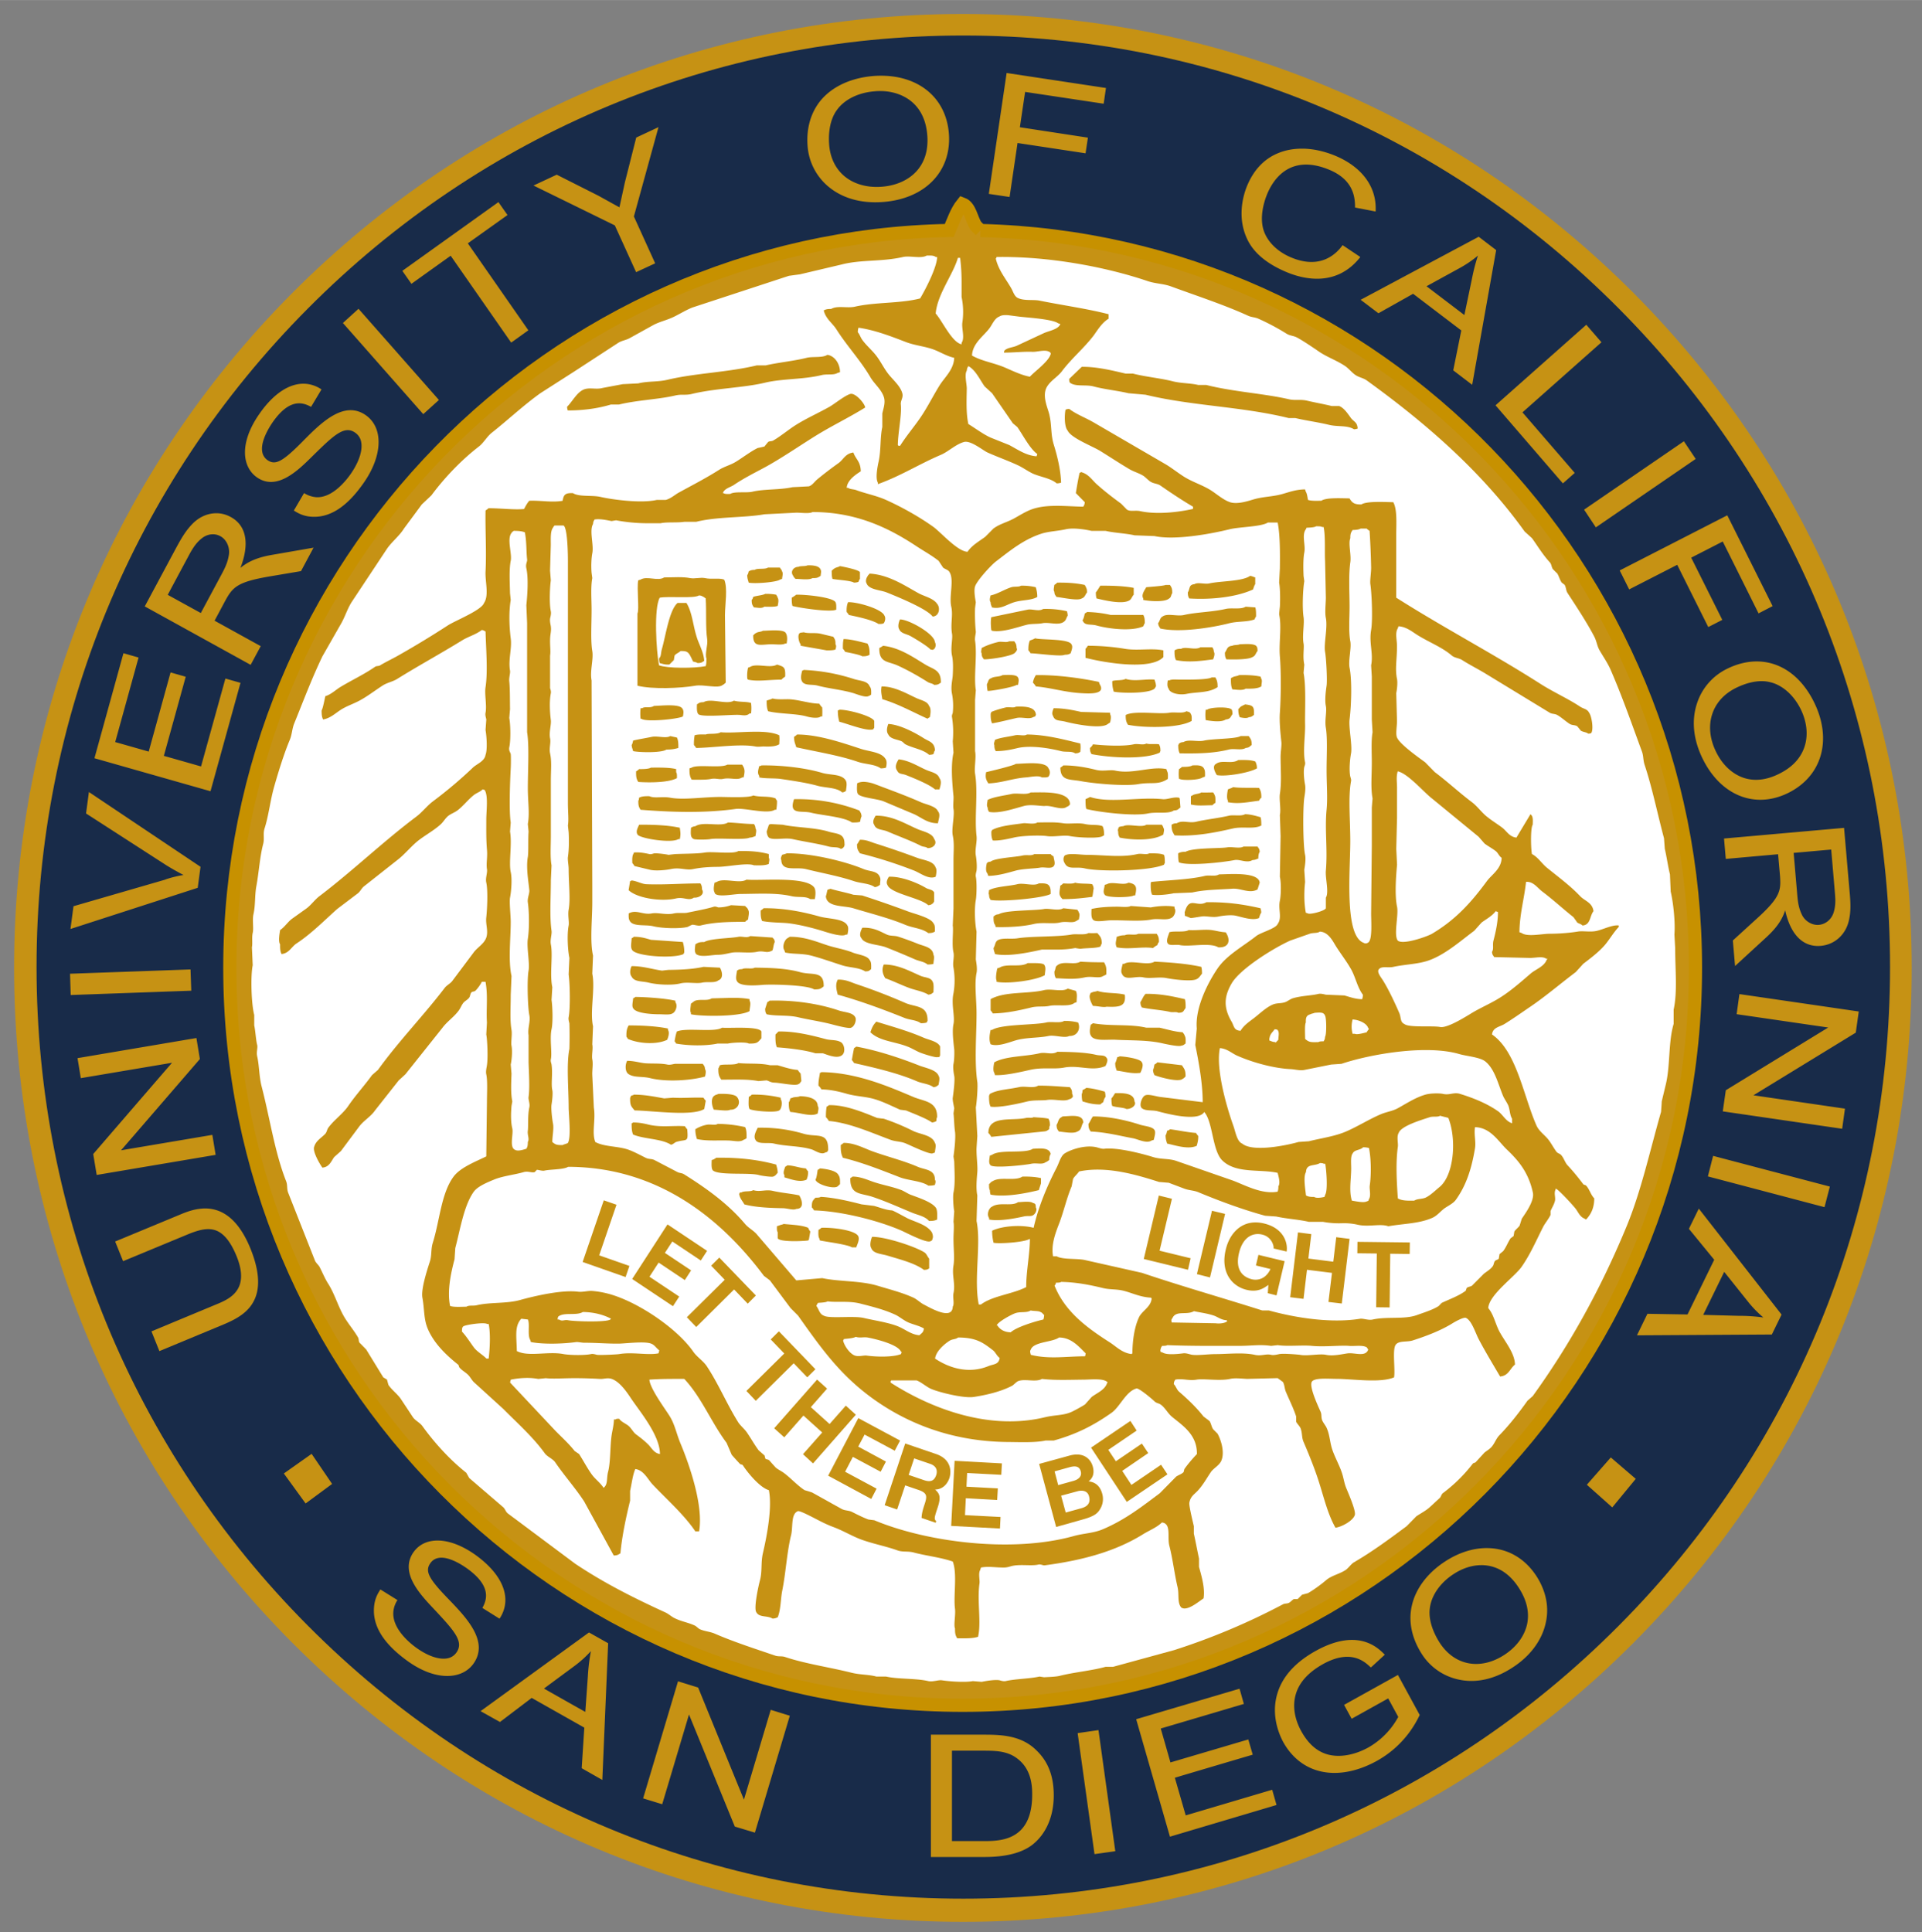 <svg xmlns="http://www.w3.org/2000/svg" height="158.47" viewBox="0 0 157.625 158.466" width="157.62"><rect x="0" y="0" width="157.625" height="158.466" fill="#808080" stroke="none"/><path d="M23.945 24.051C9.251 38.832 1.156 58.476 1.156 79.374s8.095 40.551 22.789 55.319c14.696 14.779 34.24 22.915 55.023 22.915s40.324-8.136 55.026-22.915c14.696-14.768 22.787-34.421 22.787-55.319s-8.091-40.542-22.787-55.324C119.291 9.276 99.754 1.142 78.967 1.142S38.641 9.276 23.945 24.051" fill="#c69214"/><path d="M25.257 133.326C10.903 118.899 2.997 99.71 2.997 79.302s7.906-39.582 22.26-54.014S58.699 2.907 79.005 2.907s39.394 7.945 53.745 22.381 22.254 33.606 22.254 54.014-7.9 39.596-22.254 54.024c-14.351 14.433-33.439 22.381-53.745 22.381s-39.394-7.949-53.747-22.381" fill="#182b49"/><path d="m80.407 18.901-.38-.386c-.354-.541-.472-1.559-1.101-1.793-.475.587-.76 1.434-1.076 2.176-32.635.589-59.002 27.485-59.002 60.469 0 33.344 26.964 60.48 60.101 60.48s60.099-27.136 60.099-60.48c0-32.859-26.17-59.678-58.64-60.466" stroke="#c79100" fill="#c69214" stroke-width="1.081"/><path d="M76.007 20.951c-.465.279-1.375-.005-1.944.12-1.731.403-3.444.201-5.049.618l-3.406.804-.911.124-7.907 2.596c-.451.175-1.024.514-1.46.733-.581.295-1.13.396-1.702.68l-2.004 1.11c-.315.165-.606.185-.912.37l-3.589 2.34-2.8 1.793c-1.394.996-2.669 2.2-4.015 3.265-.376.305-.645.809-1.031 1.109-1.434 1.106-2.816 2.55-3.894 4.004l-.79.749-1.459 1.972c-.364.595-.999 1.085-1.398 1.665l-2.861 4.315c-.364.55-.525 1.124-.849 1.729l-1.582 2.771c-.86 1.785-1.562 3.654-2.311 5.499-.181.438-.177.89-.364 1.349-.474 1.129-.925 2.585-1.276 3.817-.334 1.156-.455 2.403-.795 3.45-.145.464.009.816-.12 1.302-.27 1.024-.347 2.316-.545 3.39-.155.812-.071 1.569-.245 2.344-.11.479.03 1.14-.063 1.542-.084.361.003.879-.065 1.17l.065 1.479c-.182.876-.115 3.176.125 4.075v.854c.099.449.136 1.209.241 1.601.064.255-.082.56 0 .931.175.759.151 1.637.364 2.469.704 2.719 1.065 5.367 2.007 7.769.136.334.04.636.184.986l2.189 5.547c.068.164.285.348.366.494.276.529.433.956.73 1.415.517.823.784 1.805 1.275 2.655.328.575.833 1.158 1.156 1.724.087.16.029.276.121.43l.549.558 1.4 2.285.304.183.119.436c.269.413.757.755 1.032 1.175l.975 1.474c.189.277.593.459.788.741 1 1.385 2.264 2.769 3.592 3.82l.24.429 2.801 2.407c.14.134.202.376.366.499l5.53 4.126c2.329 1.559 4.762 2.789 7.42 4.004.248.121.531.379.791.487.531.254 1.049.324 1.58.571.14.058.289.241.43.307.41.178.795.184 1.214.359 1.528.665 3.315 1.245 4.926 1.794.329.117.553.021.854.126 1.689.563 3.665.839 5.471 1.294.689.166 1.407.139 2.009.307h.789c.999.224 2.42.131 3.47.373.369.078.805-.102 1.094-.069.72.109 1.961.185 2.559.069l.727.06c.33-.072 1.101-.197 1.461-.129.074.024.311.101.489.069.838-.189 1.966-.19 2.793-.373l.37.058c.266-.019.93-.03 1.279-.116 1.185-.299 2.63-.424 3.764-.74h.613l4.984-1.363a54.8 54.8 0 0 0 8.946-3.762c.174-.09.299-.04.487-.12.139-.063.284-.255.42-.314h.306l.362-.356.486-.13c.48-.279 1.04-.687 1.465-1.048.461-.405 1.131-.516 1.637-.863.224-.16.439-.487.671-.621 1.567-.915 2.89-1.904 4.316-2.96l.789-.805c.386-.265.816-.47 1.157-.799l.795-.734c.095-.134.116-.284.239-.377a12.65 12.65 0 0 0 2.435-2.4c.061-.082.155-.062.239-.125l.733-.8c.195-.149.385-.26.55-.433.266-.28.394-.709.669-.984.86-.889 1.579-1.816 2.306-2.836l.428-.375c3.041-4.209 5.607-8.841 7.726-13.99 1.184-2.893 1.887-6.147 2.796-9.317a32.4 32.4 0 0 0 .058-.865l.309-1.29c.405-1.58.212-3.544.666-5.059v-1.173c.316-1.454.13-3.167.125-5.055l-.062-1.105c.078-.931-.071-2.504-.305-3.519l-.061-1.416c-.165-.657-.265-1.43-.423-2.094l-.065-.865c-.535-2.006-.969-4.145-1.577-5.98-.155-.461-.09-.759-.246-1.171-.831-2.256-1.605-4.484-2.551-6.658-.229-.534-.632-1.121-.911-1.604-.209-.37-.233-.735-.43-1.115-.629-1.206-1.459-2.452-2.19-3.575-.144-.225-.108-.429-.24-.675-.078-.066-.161-.127-.245-.191-.161-.234-.212-.491-.361-.741-.125-.116-.248-.244-.368-.366-.114-.176-.105-.406-.248-.555-.583-.641-.941-1.252-1.456-1.975l-.607-.55c-3.52-4.911-8.071-8.867-12.956-12.396-.281-.2-.609-.234-.913-.436-.284-.185-.559-.539-.849-.735-.687-.464-1.437-.71-2.13-1.175-.545-.372-1.231-.847-1.824-1.17-.28-.148-.587-.14-.854-.312a19.03 19.03 0 0 0-2.31-1.229c-.294-.129-.561-.112-.849-.246-1.959-.896-4.198-1.622-6.328-2.406-.629-.225-1.234-.211-1.887-.426-3.52-1.195-8.206-2.048-12.404-1.981-.04.112-.014.063-.066.13.224.973.852 1.689 1.284 2.464.146.265.235.598.484.744.501.282 1.317.134 1.822.24 1.82.371 3.927.662 5.659 1.114v.369c-.525.316-.861.87-1.211 1.36-.791 1.046-1.825 1.891-2.621 2.954-.374.506-1.152.881-1.341 1.549-.189.692.189 1.482.306 1.967.218.872.111 1.636.364 2.466.28.909.569 2.034.609 3.147a1 1 0 0 1-.364.059c-.479-.415-1.339-.529-1.944-.796-.391-.183-.836-.502-1.22-.681-.869-.404-1.619-.659-2.496-1.049-.384-.174-1.384-1.019-1.941-.865-.673.185-1.28.79-1.89 1.051-1.804.768-3.27 1.722-5.17 2.405v-.124c-.221-.367-.021-1.356.061-1.726.207-.946.108-1.944.302-2.837v-1.11c.089-.408.279-.896.124-1.357-.208-.628-.784-1.072-1.094-1.605-.826-1.411-1.919-2.556-2.799-3.944-.325-.51-.865-.846-1.035-1.544.175-.093.302-.121.609-.12.501-.301 1.333-.046 1.946-.187 1.713-.389 3.706-.25 5.35-.675.405-.68 1.36-2.49 1.4-3.397h-.119c-.155-.138-.424-.126-.734-.12" fill="#fff"/><path d="M53.257 113.138c.036.707 1.267 2.365 1.64 2.959.443.69.579 1.489.914 2.284.678 1.621 1.901 5.041 1.523 7.202h-.309c-.917-1.366-2.394-2.668-3.528-3.871-.381-.416-.711-1.155-1.397-1.239-.214.485-.295 1.22-.424 1.786v.803c-.317 1.293-.667 2.897-.794 4.32-.182.111-.23.171-.547.183l-2.428-4.436c-.729-1.116-1.616-2.097-2.373-3.209-.21-.3-.645-.449-.854-.736-.961-1.334-2.259-2.484-3.405-3.641l-2.373-2.16c-.184-.153-.322-.437-.489-.611-.21-.226-.529-.38-.726-.62-.069-.075-.045-.187-.12-.246-.97-.772-1.989-1.745-2.496-2.961-.326-.789-.254-1.548-.429-2.529-.12-.691.361-2.178.611-2.956.17-.519.072-.999.241-1.542.576-1.848.685-4.046 1.703-5.427.562-.758 1.816-1.229 2.682-1.659l.054-4.445c0-.803.063-1.711-.054-2.288-.056-.24.033-.575.054-.739.102-.671.024-2.139-.054-2.524l.054-.985c-.074-1.086.097-2.2-.116-3.336h-.306c-.085.196-.388.621-.546.746-.084.063-.233.049-.304.119-.105.114-.1.322-.186.434-.117.169-.361.276-.485.436-.149.194-.216.406-.363.61-.374.52-.966.916-1.339 1.42l-3.042 3.819-.545.499-1.947 2.466c-.331.49-.924.829-1.279 1.295l-1.521 2.04-.548.487c-.255.356-.404.825-.97.866-.216-.297-.834-1.345-.666-1.724.148-.499.598-.716.909-1.054.119-.129.14-.351.245-.493.461-.637 1.196-1.136 1.639-1.79.616-.902 1.309-1.641 1.945-2.525l.487-.425c1.704-2.366 3.71-4.419 5.477-6.73.154-.206.446-.346.606-.549l1.763-2.351c.292-.408.857-.702 1.039-1.225.182-.574-.071-1.059 0-1.666.063-.591.153-2.11 0-2.839-.087-.393.109-.798.054-1.111-.075-.476.059-.962 0-1.6-.07-.829-.054-1.55-.054-2.466 0-.69.169-1.937-.125-2.406-.065-.046-.059-.036-.181-.064-.2.207-.44.264-.671.431-.495.373-.912.939-1.396 1.298-.244.179-.491.252-.73.431-.231.171-.399.48-.61.68-.512.474-1.13.817-1.702 1.236-.67.48-1.227 1.22-1.885 1.721l-2.737 2.159c-.184.144-.304.42-.486.561l-1.704 1.291c-1.071.955-2.131 2.038-3.344 2.833-.415.277-.599.795-1.218.863-.108-.201-.127-.445-.12-.797-.165-.249-.04-.905 0-1.169.374-.251.626-.665.974-.926l1.211-.865c.365-.276.671-.713 1.037-.988 2.748-2.091 5.211-4.469 7.968-6.539.464-.351.87-.881 1.335-1.232a35.974 35.974 0 0 0 3.285-2.773c.319-.305.961-.515 1.038-1.049.159-.396.097-1.479 0-2.036l.063-.864c-.02-.124-.109-.344-.062-.553.116-.598-.095-1.53 0-2.099.199-1.306.032-3.216 0-4.56-.128-.067-.115-.09-.306-.127-.49.381-1.108.535-1.644.87-1.716 1.059-3.579 2.075-5.289 3.14-.391.244-.829.301-1.217.558-.591.379-1.261.898-1.886 1.226-.53.285-1.025.43-1.521.746-.429.269-.867.704-1.459.799-.101-.19-.124-.403-.123-.741.111-.17.254-.964.306-1.169.451-.131.844-.51 1.214-.741.971-.586 1.959-1.04 2.861-1.666.132-.094.294-.036.426-.126.498-.301 1.035-.543 1.579-.86a77.21 77.21 0 0 0 3.954-2.403c.625-.408 2.769-1.243 2.98-1.847.426-.624.079-1.783.125-2.591.084-1.661-.031-3.366 0-4.998.084-.054.171-.109.24-.183 1.002 0 2.149.145 2.92.063.13-.243.255-.486.426-.674.931-.041 1.884.161 2.736 0 .086-.506.216-.653.85-.625.495.319 1.564.154 2.249.307.987.226 3.324.544 4.623.249h.731c.456-.126.746-.428 1.094-.613 1.14-.626 2.243-1.19 3.284-1.854.46-.288.931-.384 1.399-.676.553-.34 1.189-.832 1.767-1.114.181-.034.364-.078.55-.123l.301-.37c.134-.091.28-.039.425-.124.618-.356 1.271-.911 1.885-1.294.905-.56 1.795-.947 2.738-1.477.404-.233 1.259-.926 1.7-1.048.404-.11 1.178.769 1.217 1.114-1.349.84-2.821 1.538-4.194 2.401-1.305.817-2.729 1.795-4.073 2.525-.891.477-1.706.886-2.496 1.419-.315.211-.776.29-.915.676h.063c.111.085.344.072.548.064.371-.224 1.32-.064 1.826-.183.941-.226 2.225-.138 3.282-.369l1.34-.069c.293-.094.455-.378.669-.554a30.3 30.3 0 0 1 1.761-1.349c.409-.295.571-.798 1.222-.869.186.553.59.722.605 1.541-.421.27-1.107.725-1.155 1.355h.119c.175.132.434.101.67.189.755.281 1.651.45 2.431.799 1.328.599 2.736 1.389 3.89 2.215.63.461 1.977 2.015 2.8 2.041.351-.528.957-.861 1.46-1.235l.67-.675c.513-.376 1.056-.491 1.644-.801.463-.249 1.024-.62 1.584-.803 1.249-.415 2.842-.201 4.134-.185.074-.139.1-.139.125-.368l-.734-.746c.066-.421.192-1.168.306-1.658.105-.049.059-.019.123-.066.616.168.869.616 1.276.989.64.575 1.301 1.084 2.005 1.599l.486.495c.299.179.676.03 1.095.122 1.346.296 3.132.085 4.317-.183v-.185c-.886-.515-1.827-1.148-2.675-1.734-.249-.164-.52-.145-.786-.301-.195-.111-.42-.371-.613-.497-.381-.234-.754-.318-1.156-.554-.785-.465-1.589-.995-2.369-1.477-.628-.393-2.396-1.06-2.676-1.671-.295-.335-.263-1.319-.179-1.716a.75.75 0 0 1 .301-.067c.615.461 1.328.714 2.01 1.11l5.836 3.394c.475.271.995.683 1.457.983.701.469 1.456.684 2.194 1.114.523.305 1.091.849 1.698 1.051.63.204 1.559-.127 2.005-.255.846-.224 1.484-.189 2.319-.428.575-.164 1.084-.36 1.826-.369a2.65 2.65 0 0 0 .058.186c.104.15.14.471.179.675.268.097.739.074 1.097.069.399-.271 1.573-.202 2.309-.192.206.35.386.509.974.496.454-.294 2.009-.19 2.615-.183.335.599.243 1.754.243 2.709v5.12c3.85 2.447 7.998 4.619 11.859 7.089 1.048.665 2.213 1.18 3.224 1.849.279.186.584.186.734.496.215.274.385 1.39.175 1.664-.064.046-.094.043-.24.059-.176-.139-.39-.121-.608-.245l-.301-.37c-.204-.116-.428-.07-.611-.185-.327-.206-.699-.553-1.03-.736-.209-.115-.424-.071-.614-.186l-5.161-3.144c-.679-.419-1.371-.76-2.014-1.17-.251-.168-.62-.175-.849-.369-.81-.696-1.864-1.09-2.797-1.671-.445-.271-.924-.696-1.581-.734l-.066.181c-.224.37-.061.944-.058 1.415.006 1.091-.176 1.87 0 2.715.067.35-.009.923-.061 1.172l.061 2.276c0 .468-.123 1.063 0 1.359.231.559 1.779 1.645 2.31 2.036l.789.805c1.058.793 1.99 1.669 3.045 2.465.458.341.829.891 1.283 1.228.396.317.811.567 1.211.868.36.277.581.749 1.156.809l1.154-1.92c.021.024.04.039.056.063.165.146.138.489.125.802-.192.281-.153 2.005-.06 2.405.49.25.805.774 1.214 1.109.935.761 1.917 1.477 2.739 2.345.396.409.993.514 1.094 1.229-.316.392-.229 1.139-.907 1.175-.13-.134-.268-.138-.426-.243-.1-.149-.204-.288-.305-.434-.873-.694-1.663-1.427-2.554-2.099-.418-.316-.743-.848-1.341-.801-.148 1.391-.526 2.634-.541 4.132.06.017.121.039.178.061.479.341 1.655.061 2.309.061.844 0 1.764-.087 2.315-.181.399-.071 1.068.072 1.579-.065.544-.131 1.265-.502 1.764-.433v.124c-.407.423-.718.966-1.089 1.42-.5.601-1.201 1.126-1.824 1.602l-.611.675c-1.295.973-2.553 2.063-3.895 2.954-.656.453-1.296.896-1.945 1.301-.404.25-.965.276-1.031.863 2.029 1.394 2.574 5.036 3.647 7.466.224.504.729.806 1.031 1.23.228.313.377.611.611.925.088.123.263.142.363.25.236.235.319.613.546.86.466.495.861.985 1.284 1.544.049.067.179.061.236.12.285.3.379.761.67 1.046-.01.813-.277 1.311-.67 1.734-.103-.046-.058-.014-.118-.069-.377-.139-.511-.501-.73-.801-.189-.254-1.401-1.58-1.645-1.668v.06c-.17.303 0 .641-.058.929-.071.33-.275.618-.366.866v.304c-.137.31-.449.677-.61.99-.591 1.165-1.045 2.24-1.764 3.269-.581.834-2.674 2.291-2.735 3.389.381.435.549 1.111.794 1.665.37.864 1.37 1.893 1.399 2.961-.42.334-.522.924-1.221.981-.58-.989-1.224-2.05-1.764-3.079-.257-.496-.566-1.509-1.032-1.725-.175-.093-.876.296-1.095.433-.947.591-2.115 1.039-3.282 1.416-.489.153-1.153-.012-1.403.375-.266.411-.011 2.014-.12 2.65-1.127.486-3.426.123-4.744.123-.6 0-1.819-.114-2.005.249-.225.431.57 2.09.728 2.458.103.245.025.408.123.681.066.186.289.45.364.624.278.611.256 1.185.486 1.844.192.553.534 1.184.727 1.729.175.463.199.836.368 1.295.157.401.851 1.944.733 2.286-.136.462-1.058.974-1.585 1.043-.684-1.205-.981-2.646-1.46-4.072-.306-.924-.77-2.07-1.151-2.953-.173-.394-.095-.704-.243-1.112-.064-.185-.301-.394-.37-.56v-.425c-.212-.662-.586-1.409-.85-2.04-.114-.281-.091-.549-.239-.796-.15-.105-.294-.214-.43-.311l-2.498.063c-.394-.015-1-.095-1.396 0-.828.189-2.161-.036-2.74.06-.649.114-1.161-.115-1.756 0-.076.134-.103.134-.126.365.173.176.252.47.428.62.745.651 1.39 1.255 2.009 2.04l.489.366c.144.215.156.466.303.681l.364.366c.278.516.605 1.519.302 2.219-.169.382-.63.606-.854.923-.361.534-.659 1.086-1.089 1.541-.286.304-.594.464-.678.99-.034.256.305 1.62.37 1.911v.61c.14.615.286 1.405.424 2.044v.683c.188.686.514 1.751.369 2.586-.377.238-1.351 1.095-1.831.739-.334-.413-.153-1.029-.296-1.666-.256-1.084-.395-2.321-.674-3.395-.186-.735.182-1.808-.606-1.909-.465.44-1.017.632-1.585.988-2.204 1.361-4.845 2.107-8.024 2.527-.148.027-.328-.114-.541-.058-.564.13-1.509-.056-2.194.124-.191.051-.366.12-.67.116-.667-.002-1.235-.116-1.83 0-.017.063-.042.125-.059.192-.176.286-.021.838-.06 1.104-.21 1.444.161 3.212-.12 4.384-.471.145-.981.125-1.71.125-.139-.235-.186-.38-.179-.806-.124-.26.059-1.129 0-1.605-.144-1.074.201-2.874-.184-3.886-.944-.331-2.241-.484-3.165-.731-.517-.15-.926-.016-1.399-.194-.965-.346-2.056-.543-3.037-.915-.739-.29-1.421-.705-2.191-.99s-1.409-.667-2.066-.984c-.187-.096-.775-.376-.851-.314-.585.237-.381 1.298-.553 1.97-.347 1.418-.431 3.116-.727 4.564-.13.649-.106 1.498-.364 2.163-.153.063-.195.097-.428.11-.447-.279-1.091-.059-1.339-.54-.205-.34.172-2.096.306-2.592.201-.77.063-1.434.24-2.221.338-1.444.78-3.771.493-5.18-.731-.204-1.736-1.424-2.131-2.035-.051-.081-.169-.054-.244-.121a30.733 30.733 0 0 1-.67-.738l-.424-.986c-1.259-1.68-2.059-3.743-3.47-5.244-1.074-.002-1.925-.006-2.855.06" fill="#c69214"/><path d="M78.557 21.144c-.411 1.406-1.676 2.961-1.822 4.564.534.584 1.33 2.368 2.125 2.525v-.123c.286-.401-.012-1.185.064-1.664a6.03 6.03 0 0 0-.064-2.098v-1.232a15.93 15.93 0 0 0-.119-1.973h-.184zm4.107 4.699c-.28-.019-.54-.002-.695.107-.397.146-.564.605-.791.924-.466.657-1.422 1.255-1.463 2.281.764.438 1.665.571 2.561.924.665.275 1.435.674 2.184.811.435-.469 1.534-1.24 1.707-1.852.014-.059.05-.024 0-.061-.078-.151.027-.046-.123-.129-.344-.212-.996.026-1.394 0-.646-.03-1.498.066-2.312.066.019-.128.012-.121.057-.187.257-.227.632-.227.979-.371l2.248-1.047c.422-.185 1.18-.303 1.338-.74-.059-.015-.121-.043-.186-.062-.502-.363-2.713-.473-3.285-.557l-.822-.107zm-12.257 1.029a1.137 1.137 0 0 0-.057.369c.154.181.225.43.363.621.308.434.757.816 1.092 1.232.376.464.627 1.002.979 1.48.354.496 1.039 1.031 1.213 1.668.101.384-.153.581-.119.928.084.886-.231 2.244-.246 3.324a.288.288 0 0 0 .061.064h.123c.485-.774 1.126-1.53 1.641-2.277.593-.86 1.037-1.771 1.584-2.656.405-.665 1.18-1.304 1.215-2.285-.524-.109-1.049-.416-1.519-.613-.801-.335-1.612-.366-2.436-.678-1.174-.45-2.524-.983-3.893-1.178zm9.008 3.15c-.078.141-.103.141-.129.371-.209.33.007 1.114 0 1.477-.011.851-.071 1.997.129 2.9.574.35 1.205.833 1.826 1.113l1.522.609c.644.334 1.379.87 2.246.924l.064-.184c-.616-.432-1.186-1.573-1.644-2.217l-.365-.307-1.703-2.467-.609-.554c-.394-.549-.735-1.341-1.336-1.666zM66.643 41.986c-.269.159-.956.05-1.34.055l-2.613.131c-1.653.299-3.855.18-5.6.619h-.975c-.627.091-1.43.001-1.943.117h-1.037a14.19 14.19 0 0 1-2.613-.242l-.365.061c-.422-.079-.969-.201-1.397-.127-.076.144-.104.146-.125.373-.322.541.083 1.72-.061 2.402-.071.373-.108 1.019-.057 1.603l.057.428c-.14.735-.057 1.762-.057 2.59 0 1.206-.088 2.517.057 3.395.114.663-.209 1.639-.057 2.408l.057 16.893v1.299c0 1.415-.207 3.21.061 4.373l-.061 1.484c.256 1.224-.211 3.094.061 4.313l-.061 1.482c.076.347-.064.882 0 1.228.08.395-.017.878 0 1.299l.127 2.647c.165 1.035-.185 2.06.119 2.834.731.4 1.791.326 2.678.617.499.176 1.026.468 1.459.68.255.132.477.059.729.191l1.887.986c.197.091.357.061.543.184 1.845 1.156 3.611 2.427 4.99 4.068.273.325.706.538.975.865l3.223 3.76 2.125-.187c1.377.295 3.088.2 4.504.613.975.297 2.065.571 2.978.99.282.131.568.416.85.561.429.211 2.332 1.364 2.375.182.155-.257-.017-.761.061-1.111.172-.787-.145-1.424 0-2.277.103-.641 0-1.34 0-2.156 0-.51.066-1.079 0-1.42l.061-.865c-.064-.287-.128-1.233-.061-1.535.153-.696.081-1.74.061-2.541l-.061-.42c.07-.485.194-1.564.123-2.039-.066-.426-.078-1.2-.123-1.482l.061-.432c-.03-.181-.152-.661-.121-.859.045-.325.195-1.414.121-1.795-.039-.201-.124-.678-.061-.984.066-.3.081-.936.061-1.178-.052-.516-.192-1.467-.061-2.09.134-.649-.204-1.612 0-2.529a6.19 6.19 0 0 0 0-2.092c-.091-.415.08-.853 0-1.24-.155-.676.013-1.786-.061-2.215l.061-1.416v-3.947c0-.755.079-1.36-.061-2.031-.114-.53.162-1.635.061-2.162-.049-.256.021-.816 0-1.047-.112-1.141-.228-2.559 0-3.572l-.061-.932a7.97 7.97 0 0 0-.059-1.971c-.036-.172.042-.281.059-.371a5.21 5.21 0 0 0-.059-1.543c-.126-.586.035-1.13.059-1.539.031-.615.036-1.168-.059-1.6-.142-.649.071-1.369 0-1.795-.142-.829.097-1.505-.062-2.219-.205-.909.283-2.274-.182-2.897-.106-.138-.351-.201-.488-.312l-.367-.555c-.566-.447-1.139-.757-1.764-1.164-2.229-1.479-4.908-2.839-8.57-2.84zm37.346.859c-.556.361-2.369.356-3.16.559-1.589.391-4.513.916-6.147.555l-1.641-.062c-.677-.161-1.722-.203-2.375-.365h-1.152c-.484-.109-1.479-.279-2.125-.127-.638.145-1.394.164-2.016.369-1.474.489-2.585 1.422-3.711 2.279-.394.305-1.544 1.554-1.699 2.043-.109.341.016 1.031.063 1.287l-.062.494c-.022.626.004 1.387.063 1.914.011.136-.1.492-.062.742.186 1.197-.119 2.971.063 4.066l-.062.799v4.197c.111.514-.084 1.355 0 1.848.255 1.546-.06 3.562.121 5.123.056.463-.149 1.094-.059 1.596.049.285.111.852.059 1.234-.01.075-.096.327-.059.502.093.431.067 1.513 0 1.9-.134.734-.074 1.963.059 2.598l-.059 2.281c.036.243.134.759.059 1.107-.186.899 0 2.247 0 3.326 0 1.811-.187 3.91.064 5.619.054.38-.046 1.691-.123 2.086l.123 2.344-.064.984c-.022.64.104 1.456.064 1.981-.05.584-.12 1.356 0 1.908l-.064 2.098c.391 1.866-.24 4.796.182 6.848h.182c.941-.713 2.625-.856 3.709-1.428-.004-1.281.286-2.579.305-3.936h-.061c-.379.254-2.391.401-2.92.303a3.86 3.86 0 0 1-.117-.992c.858-.405 2.405-.499 3.402-.236.399-1.78 1.148-3.508 1.887-4.936.204-.388.328-.957.668-1.17.521-.328 1.71-.717 2.617-.496.131.031.434.144.607.121 1.015-.13 2.975.356 4.018.678.646.201 1.276.107 1.881.309l4.625 1.606c1.009.373 2.409 1.171 3.709.924a1.2 1.2 0 0 0 .059-.436c.189-.284-.001-.862-.059-1.107-1.455-.326-3.445.088-4.562-1.041-.805-.826-.746-3.15-1.459-3.951-.5.829-3.083.138-3.83-.061-.414-.112-.994-.003-1.281-.248-.27-.224.01-.927.244-1.039.251-.159.944.083 1.277.117l3.465.428c-.002-1.541-.318-3.259-.609-4.691l.123-1.346c-.151-1.746.958-3.839 1.709-4.937.745-1.089 2.126-1.831 3.16-2.648.366-.295 1.599-.607 1.764-.988.386-.53.028-1.187.182-1.912.094-.457.118-1.46 0-1.965l.059-3.332-.059-1.732c.101-.472-.065-1.273 0-1.721.154-1.024.059-1.967.059-3.088 0-.364.096-.904.064-1.17-.067-.629-.176-1.648-.123-2.406.088-1.299.112-3.248 0-4.625-.091-1.114.163-2.446-.061-3.451a19.51 19.51 0 0 1 .061-.619c.04-.761.013-1.597-.061-1.975l.061-1.174c.013-1.134.027-2.735-.182-3.76h-.789zm-58.512.248c-.066.091-.066.054-.125.182-.226.279-.177.934-.18 1.42l-.062 2.1.063.795c-.071.51-.144 1.846 0 2.537.047.222-.042.477-.062.613-.03.212.046.502.063.621.055.396-.055.63-.062 1.107-.01.541.061.959 0 1.299v2.645c.015.1.096.247.063.434-.141.73-.071 1.645 0 2.213.044.376-.163 1.011-.062 1.488.08.377-.095.782 0 1.234.148.711.063 1.322.063 2.221v4.563c0 .769-.067 1.727.057 2.4l-.057 1.236c0 1.409-.112 2.97.057 4.131.042.282-.129.73-.057 1.111.185.929-.108 2.423.119 3.512L45.233 82c.07.457.136 1.787 0 2.406-.165.78.061 1.937-.057 2.465-.038.176.047.333.057.43.11.761-.055 1.573.063 2.1.06.257-.02.914-.062 1.17-.057.361.056 1.251.123 1.6.074.388-.063 1.01-.061 1.481.251.203.347.266.854.248.114-.07.32-.096.426-.174.278-.457.066-2.262.061-2.908-.004-1.555-.193-3.55.061-4.805a37.86 37.86 0 0 0 0-2.098c-.02-.089-.097-.315-.061-.494.139-.707.115-2.643 0-3.512l.061-1.353c-.135-.642-.206-1.929-.061-2.656.055-.28-.08-.854 0-1.295.157-.871 0-2.165 0-3.33 0-.323-.094-.75-.061-.988.084-.565.101-1.273.061-2.037l-.061-.551c.08-.478-.002-1.129 0-1.857V46.178c.006-.645-.025-2.923-.365-3.086h-.729zm62.465.061c-.15.104-.585.111-.789.121-.02.05-.042.089-.061.129-.355.475 0 1.323-.125 1.908-.09.46-.091 1.226-.059 1.912l.059.436c-.126.76-.172 2.226-.059 2.955.081.541-.125 1.51 0 2.16.064.34-.088 1.052.059 1.725l-.059.678c.226 1.179.096 3.258.125 4.26.019.885-.194 2.2 0 3.08.03.154-.053.321-.066.373-.099.45.018 1.235.066 1.473.058.341-.028.813-.066 1.055-.123.808-.115 3.888.066 4.688.079.37-.023.948-.066 1.225l.066.992c-.082.725-.099 1.703.059 2.525l.178.059c.186.105 1.356-.199 1.465-.424v-.869c.274-.45-.058-1.597 0-2.217.155-1.754-.1-3.337.059-4.992.097-.998 0-2.05 0-3.272 0-1.171.085-2.555-.059-3.451-.109-.63.093-1.33 0-1.789-.104-.494.004-1.272.059-1.662.067-.455-.032-2.3-.123-2.773-.118-.666.223-1.977.064-2.783-.094-.465-.006-1.108 0-1.658l-.064-3.027c-.047-.718.043-2.033-.121-2.775h-.121c-.1-.065-.296-.059-.486-.059zm3.643.189c-.132.096-.459.114-.66.119-.13.21-.191.291-.186.678-.18.422.091 1.345 0 1.975-.151 1.072-.061 2.459-.061 3.639 0 .911-.088 2.038.061 2.838.104.549-.176 1.587-.061 2.166.205 1.001.149 3.044 0 4.244-.08.667.235 2.132.121 2.779-.086.441-.174 1.364-.061 1.904.011.061.091.229.061.377-.244 1.272-.061 3.238-.061 4.928 0 2.377-.514 7.737 1.092 8.324.146.097.31.045.428-.062.291-.336.188-1.679.188-2.344l.057-5.547v-3.144l.061-.738c-.164-.921-.061-1.825-.061-2.961 0-.795-.062-1.773.061-2.469l-.061-1.047v-3.514l-.057-.93c.2-.953-.186-1.831 0-2.895.138-.788.065-2.856-.062-3.76-.044-.292.067-.949.063-1.357a70.15 70.15 0 0 0-.125-3.016 1.091 1.091 0 0 1-.244-.187h-.492zm-69.455.188c-.094.09-.107.045-.182.178-.395.474.058 1.689-.064 2.279-.142.74-.074 1.81-.057 2.658l.057.553c-.166 1.001-.117 2.212 0 3.147.112.82-.213 1.753-.057 2.65.035.208-.093.562-.062.863.065.627.049 1.612.063 2.291l-.062.729c.097.494.133 1.807 0 2.402-.056.275.094.422.119.561.026.13.013.998 0 1.172-.06 1.141-.148 3.503 0 4.436l-.057.74c.178 1.058-.116 2.513.057 3.324.131.591.037 1.615-.057 2.098-.069.338.057 1.483.057 1.986 0 1.386-.216 3.168.064 4.436l-.064 1.537c0 1.149-.078 2.021.064 2.894.064.388-.057 1.002 0 1.295.086.453.013 1.196-.064 1.541l.064.746c-.028.789-.071 1.599.064 2.275l-.064.371c-.059.699-.058 1.328.064 1.85.104.448-.243 1.478.18 1.725.26.191.744 0 .973-.059.091-.16.121-.261.121-.559.154-.255-.049-.549 0-.92.051-.381-.019-1.287.123-1.914.071-.319-.096-.62-.061-.857.109-.76.025-1.981 0-2.84V84.9c-.093-.567.173-1.129.061-1.66-.131-.647-.197-2.906-.061-3.643.11-.61-.164-1.896-.062-2.59.148-.976.101-2.334 0-3.018-.045-.339.148-.713.123-.988-.068-.733-.277-1.828-.123-2.717.068-.403.013-1.401.063-2.096l-.062-.613c.164-.897 0-1.803 0-2.959 0-1.449.126-3.435-.059-4.568v-8.94l-.062-1.478c.085-.828.184-2.198 0-3.025-.081-.361.086-.529.063-.732-.075-.601-.032-1.474-.187-2.223-.251-.096-.53-.119-.91-.119zm72.498 19.725c-.147.468-.045.923-.057 1.418v2.404l-.062 2.535.063 1.297c-.086.959-.199 2.493 0 3.445.145.679-.293 2.305.057 2.775.434.384 2.448-.344 2.805-.553 1.925-1.141 3.197-2.54 4.502-4.314.394-.54 1.198-1.01 1.213-1.916-.216-.142-.289-.405-.486-.555-.297-.229-.609-.387-.914-.617l-.486-.557-3.828-3.141c-.661-.505-1.981-2.058-2.805-2.223zm8.033 11.467c-.312.412-.742.624-1.158.934l-.605.676c-1.104.816-2.434 2.014-3.838 2.465-.859.276-1.849.286-2.793.492-.444.101-1.024-.11-1.217.246-.119.23.246.661.365.861.46.729.991 1.868 1.334 2.66.169.365.06.764.428.918.353.313 2.299.124 2.926.244.56.109 1.95-.753 2.428-1.039.885-.56 1.803-.905 2.678-1.492.804-.529 1.585-1.217 2.309-1.84.43-.373 1.142-.585 1.336-1.17.026-.021.044-.044.063-.062h-.117c-.319-.218-.842-.059-1.336-.059l-2.924-.07c-.104-.169-.153-.157-.18-.432.165-.244.026-.555.121-.924.181-.683.375-1.569.367-2.34l-.186-.068zm-14.416 1.674c-.214.155-.561.073-.85.182l-1.578.553c-1.361.609-4.112 2.315-4.809 3.514-.659 1.13-.649 2.04 0 3.143.214.375.167.706.73.742.25-.422.639-.693 1.031-.988.489-.361 1.054-.938 1.639-1.174.341-.13.634-.068.982-.182.186-.062.414-.246.602-.311.725-.226 1.541-.222 2.131-.369.205-.046.498.039.611.064l1.519.063c.435.119.88.299 1.455.307a.95.95 0 0 0 .063-.369c-.456-.6-.593-1.421-.971-2.094-.338-.603-.847-1.265-1.217-1.848-.296-.474-.634-1.197-1.34-1.232zm.115 6.652c-.148-.024-.334-.005-.543.008-.07.041-.286.073-.361.123-.302.089-.38.248-.363.674-.111.165-.057 1.053-.057 1.348.336.278.45.273 1.088.258.093-.065.246-.064.426-.064.078-.142.102-.144.121-.375.13-.185.115-1.554 0-1.723a.35.35 0 0 0-.311-.248zm2.564.555c-.101.43-.101.754 0 1.172h.182c.184.097.724-.063.971-.119.052-.091.11-.18.182-.25-.04-.106-.008-.056-.064-.125-.131-.386-.787-.659-1.269-.678zm-6.393.803c-.169.263-.362.35-.42.742-.046.093-.013.002 0 .188.188.051.206.104.484.123v.059c.017-.025.044-.04.059-.059l.18-.187c.021-.37.095-.603-.057-.807-.071-.047-.102-.047-.246-.059zm-4.487 1.544c-.365 1.726.595 4.954 1.098 6.353.175.481.296 1.307.729 1.477.892.749 3.809.107 4.621-.131l.852-.059c.991-.25 2.112-.397 3.041-.797.944-.405 1.935-1.031 2.861-1.42.466-.198.961-.253 1.394-.494.684-.371 1.412-.865 2.252-1.111.412-.12 1.156-.129 1.461-.059.554.121.873-.17 1.4 0 1.125.347 2.216.796 3.103 1.42.397.276.625.824 1.15.986v-.373c-.192-.323-.164-.662-.297-1.051-.094-.244-.33-.563-.432-.799-.421-1-.68-2.204-1.457-2.84-.45-.36-1.485-.428-2.131-.609-2.756-.815-7.427.036-9.672.797l-.848.059-2.193.441c-.351.076-.827-.053-1.09-.064-1.435-.061-3.198-.56-4.439-1.111-.454-.204-.797-.564-1.404-.615zm18.068 5.545c-.23.138-.562.031-.854.121-.659.219-2.35.709-2.553 1.295-.181.293-.026.843-.066 1.119-.18 1.286-.101 2.852 0 4.248.321.192.794.192 1.342.184.241-.162.628-.125.91-.238.407-.183.813-.592 1.158-.873 1.205-.98 1.421-3.943.73-5.674-.169-.061-.472-.109-.668-.182zm2.857.936c-.103.584.085 1.157 0 1.713-.289 1.755-.744 3.1-1.584 4.262-.207.281-.611.473-.91.678-.341.246-.603.612-1.031.797-1.099.472-2.274.453-3.59.68-.654-.237-1.599.078-2.496-.123a5.074 5.074 0 0 0-1.34-.123 7.11 7.11 0 0 1-1.518-.117h-1.16c-.86-.198-1.85-.249-2.674-.436l-.912-.064c-1.819-.494-3.744-1.21-5.414-1.902-.416-.189-.78-.158-1.215-.32l-1.275-.482-.791-.066c-1.741-.552-4.283-1.345-6.564-.861-.132.205-.383.402-.494.617l-.115.609c-.39.91-.608 1.909-.973 2.906-.291.769-.737 1.798-.551 2.828h.303c.484.285 1.682.158 2.314.305l4.678 1.051c3.218 1.086 6.574 2.041 9.857 3.082h.543c2.114.586 5.061 1.074 7.488.682.261-.037.672.143 1.031.064 1.185-.266 2.606.014 3.647-.373.57-.207 1.274-.419 1.766-.736l.244-.254c.689-.326 1.358-.554 1.945-.977.071-.055.066-.199.123-.26.112-.093.296-.092.424-.182l.975-.98c.246-.189.554-.367.727-.621.091-.129.076-.309.186-.428.078-.086.239-.091.303-.184.022-.121.039-.245.063-.369.1-.086.202-.165.301-.25.245-.326.372-.698.605-1.049a8.32 8.32 0 0 0 .246-.184c.024-.12.04-.245.063-.369.089-.156.332-.332.43-.488l.178-.562c.254-.39 1.063-1.465.91-2.148-.351-1.618-1.14-2.586-2.131-3.527-.695-.659-1.331-1.801-2.609-1.836zm-9.186 1.656c-.218.246-.694.18-.848.496-.19.243-.125.803-.125 1.236 0 .849-.195 1.875.059 2.643.382.058.956.192 1.217.063.176-.064.112-.013.184-.187.185-.293.022-.815.063-1.106.124-.86.123-2.164-.062-3.088a1.607 1.607 0 0 0-.486-.057zm-3.527 1.289c-.455.28-1.124.022-1.152.748-.243.369-.039 1.487 0 1.908.175.1.348.129.668.123.19.136.647.047.846 0 .025-.059.046-.122.064-.184.241-.384.078-2.178 0-2.537h-.119c-.08-.049-.153-.049-.307-.059zm-61.674.316c-.367.228-1.472.197-1.947.309-.187.035-.531-.082-.609-.068-.061.069-.119.13-.182.191-.251.066-.556-.111-.912 0-.693.206-1.737.318-2.435.617-.51.21-1.326.547-1.639.982-.819 1.131-1.121 3.133-1.52 4.627l-.062.922c-.279 1.058-.625 2.56-.365 3.826.329.112.91.061 1.34.061.224-.144.544-.048.852-.123 1.101-.263 2.464-.112 3.59-.439 1.244-.341 3.381-.828 4.684-.672.439.056.813-.089 1.211-.057a7.65 7.65 0 0 1 1.582.307c2.371.729 5.426 2.845 6.693 4.682.291.418.801.742 1.094 1.17.964 1.455 1.628 3.068 2.557 4.564.185.311.525.572.729.867.349.501.613.997.973 1.477l.488.43a4.95 4.95 0 0 0 .063.252c.066.071.215.058.303.125l.545.609c.222.181.434.266.666.436.567.419 1.098 1.02 1.705 1.418a13.6 13.6 0 0 1 .611.188l2.428 1.352c.279.15.566.105.854.246.382.194.925.468 1.34.619l.486.063c4.293 1.796 11.302 2.707 16.363 1.291.813-.225 1.614-.23 2.369-.551 1.841-.779 3.203-1.853 4.686-2.963l1.336-1.357c.185-.132.453-.204.609-.371.021-.074.039-.158.061-.244.28-.403.691-.882 1.031-1.234.026-1.609-1.195-2.35-2.066-3.076-.324-.275-.555-.743-.912-.99-.165-.109-.343-.11-.484-.244-.192-.19-1.369-1.19-1.519-1.06-.845.246-1.329 1.49-2.008 1.977-1.41.995-2.817 1.743-4.744 2.281h-.668c-.909.198-2.206.126-3.162.123-4.524-.05-8.157-1.52-10.949-3.512-2.734-1.961-4.259-4.117-6.201-6.859l-.611-.611-1.701-2.279-.49-.369c-3.354-4.489-8.521-8.923-16.053-8.939zm40.445 9.432c-.089.066-.243.064-.424.064-.034.138-.045.159-.121.236.846 2.14 2.684 3.478 4.496 4.637.546.339 1.035.895 1.83.982.016-.028.04-.044.059-.062.011-1.096.177-2.182.547-2.965.257-.535.973-.824 1.035-1.533-.02-.029-.04-.046-.059-.066-.866-.046-1.509-.371-2.191-.551-.65-.176-1.161-.081-1.826-.256-1.065-.256-2.135-.461-3.346-.486zm-19.16 1.598c-.144.101-.616.103-.791.125-.058.12-.078.111-.125.252.216.27.25.665.611.793.424.264 2.459-.007 3.281.191.884.21 2.142.386 2.92.736.486.215 1.01.64 1.643.68.183-.187.315-.211.365-.553-.386-.229-.812-.302-1.275-.496-.325-.134-.728-.468-1.031-.615-.877-.418-1.869-.666-2.857-.92-.961-.26-1.957-.09-2.74-.193zm16.67.742c-.373.235-.889.061-1.338.252-.315.126-1.35.674-1.459.98h.059c.201.326.574.558 1.094.561.455-.426 1.969-.888 2.674-1.049.037-.105.054-.197.066-.373-.139-.097-.128-.175-.307-.242-.151-.106-.613-.068-.789-.129zm13.379.061c-.595.349-1.46-.09-1.758.559-.123.162-.091.176-.068.367l3.592.066c.369.049.817-.01.971-.182-.02-.021-.039-.05-.064-.068-.434-.021-.7-.257-1.025-.375-.564-.19-1.04-.236-1.647-.367zm-50.115.068c-.541.324-1.54-.007-2.008.369-.053.075-.047.106-.064.246h.121c.264.183.402.002.732.059.53.103 3.148.18 3.469-.059.017-.022.037-.04.059-.064-.599-.323-1.409-.541-2.309-.551zm-5.051.551c-.575.624-.383 1.471-.365 2.652.954.498 2.544-.003 3.832.248.477.09 1.732.115 2.248 0 .175-.044.409.045.486.059.225.039 1.627-.024 1.824-.059 1.114-.19 2.337.116 3.225-.061.036-.095.042-.104.063-.252-.233-.16-.375-.442-.67-.547-.521-.198-1.918-.024-2.557 0-.958.02-1.842-.07-2.914-.07-.227 0-.531-.077-.672-.055-.914.125-2.555.216-3.709 0l-.061-.187c-.237-.393-.012-1.267-.184-1.664l-.547-.064zm-3.176.373c-.538 0-1.436.155-1.568.248-.119.081-.116.213-.123.432.366.39.651.857.973 1.295.271.362.72.598 1.039.922h.18c.111-.921.153-2.124 0-2.838h-.125c-.058-.043-.196-.059-.375-.059zm30.605 1.113c-.192.123-.741.15-.973.18-.041.111-.012.055-.064.123.111.464.565 1.094.975 1.236.345.108.7-.039.977 0 .757.108 2.141.145 2.797-.125.017-.061.039-.124.059-.187h-.059c-.221-.586-1.996-1.033-2.736-1.172-.355-.055-.642.06-.975-.055zm8.389.055c-.171.153-.457.124-.664.248-.441.272-1.14.864-1.219 1.481 1.112.744 2.716 1.298 4.385.613.43-.172.847-.117.912-.672-.237-.161-.331-.451-.549-.623-.812-.625-1.367-1.047-2.865-1.047zm8.281 0c-.546.397-2.074.339-2.312.986-.1.147-.037.262 0 .434 1.491.375 2.851.126 4.441.121.034-.091.04-.095.057-.244-.546-.53-1.16-1.297-2.186-1.297zm8.881.623c-.096.064-.256.061-.428.061-.065.129-.088.109-.125.303-.039.095-.006.015 0 .188l.184.063c.345.216 1.263.11 1.643.063.295-.046.571.095.791.119.465.059 1.311-.059 1.887-.059.948 0 2.254-.156 3.219.059.526.123.917-.103 1.34 0 .221.056.544-.036.67-.059.325-.076 1.625.045 1.705.059.567.123 1.593-.112 2.131 0 .594.123 1.287-.054 1.76-.119.603-.082 1.475.33 1.701-.312-.037-.046-.08-.133-.119-.18-.331-.214-.99-.083-1.459-.123-.686-.06-2.012.1-3.039 0-.698-.078-2.055.061-2.801-.061l-.549.061c-.944-.134-1.609 0-2.615 0-2.139 0-3.933.017-5.894-.061zm-52.719 2.695a7 7 0 0 0-1.115.137.78.78 0 0 0-.059.244l3.711 3.949c.545.555 1.095 1.046 1.582 1.662l.361.246c.367.567.641 1.111 1.037 1.668.278.388.701.684.971 1.103a.209.209 0 0 0 .061-.055c.292-.272.183-.772.305-1.238.222-.84.156-2.131.303-3.08.056-.346.173-.792.182-1.234h.127c.072-.058.146-.057.299-.057.188.259.477.36.734.553s.411.557.666.738c.344.256.672.508.971.807.304.293.464.712.977.795-.008-1.566-1.689-3.528-2.373-4.562-.366-.551-.928-1.369-1.582-1.598-.351-.124-.656.022-.971 0a33.478 33.478 0 0 0-2.127-.062c-.866 0-1.721.07-2.315 0-.206.025-.406.041-.609.063a4.985 4.985 0 0 0-1.135-.078zm42.438.078c-.494.295-1.403-.038-1.949.18-.136.051-.351.294-.484.375-.931.487-2.098.761-3.16.924-.859.129-2.956-.411-3.533-.678-.355-.161-.797-.553-1.156-.68h-2.07c-.016.021-.037.039-.057.059v.123c3.009 1.936 7.868 4.002 12.654 2.84.901-.214 1.589-.126 2.307-.498.226-.114.734-.388.979-.551l.547-.615c.436-.329 1.112-.585 1.275-1.176h.059a.18.18 0 0 0-.059-.055c-.332-.305-1.272-.198-1.891-.189-1.25.01-2.341.064-3.461-.059z" fill="#fff"/><path d="M54.47 47.351c.804-.006 1.494-.066 2.13.055.373.074.851-.076 1.216 0 .545.127 1.169-.038 1.58.127.296.685.065 2.029.059 2.899l.063 5.551c-.113.078-.106.119-.245.184-.383.326-1.553-.06-2.251.064-1.217.21-3.529.306-4.743 0v-5.92c.162-.326-.063-2.034.061-2.721l.181-.056c.554-.338 1.407.157 1.949-.183" fill="#c69214"/><path d="M57.332 48.826c-.448.281-2.474.042-3.226.187-.495.851-.284 4.403-.06 5.544.678.259 2.899.255 3.831.069.051-.159.064-.382.061-.621-.153-.386.135-1.109.058-1.599-.139-.906-.051-2.281-.119-3.333-.126-.081-.139-.124-.305-.186-.072-.044-.103-.044-.24-.061" fill="#fff"/><path d="m82.553 5.98-.008.066-1.451 9.85 1.703.254.652-4.426 5.578.844.193-1.283-5.58-.854.43-2.898 6.443.969.188-1.289-8.148-1.232zm-10.894.246c-1.816.145-3.346.832-4.311 1.957-.834.988-1.225 2.292-1.119 3.758a4.79 4.79 0 0 0 1.627 3.289c1.149 1.002 2.718 1.466 4.537 1.332 3.466-.251 5.645-2.501 5.428-5.576-.222-3.101-2.695-5.005-6.162-4.76zm.107 1.254c1.203-.098 2.288.231 3.057.902.73.644 1.142 1.564 1.228 2.736.084 1.152-.197 2.114-.822 2.846-.666.779-1.708 1.258-2.939 1.348-1.216.089-2.312-.236-3.09-.912-.71-.623-1.126-1.513-1.201-2.56-.084-1.155.144-2.161.639-2.826.62-.871 1.786-1.438 3.129-1.533zm-17.764 2.941-.121.059-1.703.797-.928 3.666-.449 2.055h-.004l-1.728-.955-3.41-1.721-1.904.889 6.668 3.269 1.746 3.836 1.563-.725-1.746-3.842 2.018-7.328zm52.951 1.771c-.792-.026-1.54.105-2.209.396-1.138.492-1.983 1.421-2.508 2.748-.266.68-.8 2.452.037 4.244.532 1.157 1.658 2.089 3.346 2.775 1.388.56 3.997 1.147 5.9-1.227l.039-.057-1.451-.971-.035.049c-.565.764-1.845 1.913-4.121.986-1.028-.409-1.838-1.133-2.211-1.971-.535-1.166-.075-2.611.15-3.176.424-1.076 1.76-3.431 5.061-2.096 1.948.783 2.178 2.127 2.178 3.072v.051l1.686.326.004-.078c.081-1.971-1.156-3.622-3.398-4.529-.84-.336-1.675-.519-2.467-.545zm-66.078 4.373-.047.041-7.83 5.602.744 1.063 3.219-2.303 4.961 7.125 1.408-1.01-4.963-7.131 3.254-2.32-.749-1.067zm80.395 2.848-.041.021-9.643 5.147 1.459 1.105 2.844-1.598 3.953 3.008c-.013.084-.66 3.271-.66 3.271l1.553 1.186 1.967-11.047-1.432-1.094zm-.059 1.541c-.251.75-.392 1.39-.516 2.01l-.6 2.869-3.106-2.363 2.701-1.48a9.055 9.055 0 0 0 1.519-1.035zM29.403 25.32l-.049.043-1.232 1.121 6.59 7.475 1.285-1.162-6.594-7.477zm100.69 1.307-.047.045-7.397 6.563 5.525 6.404.973-.861-4.289-4.965 6.479-5.748-1.244-1.437zm-62.242 2.469c-.407.266-1.203.119-1.703.246-1.066.267-2.297.375-3.344.617h-.73c-2.409.579-4.991.628-7.299 1.174-.862.207-1.614.103-2.434.305l-1.273.064-1.645.309c-.529.148-1.045-.057-1.518.117-.596.229-.963 1.007-1.398 1.426.009.159.027.21.059.303 1.354 0 2.529-.182 3.529-.484h.664c1.501-.367 3.256-.42 4.625-.744.511-.122.834.001 1.338-.121 1.904-.47 4.269-.505 6.025-.93 1.4-.335 3.142-.255 4.619-.617.47-.117.976.031 1.334-.184l.189-.057c.004-.695-.443-1.348-1.039-1.424zm20.863.984-1.031.992c.007.156.008.23.061.305.454.358 1.3.136 1.951.313.868.234 1.974.345 2.853.555l1.398.123c3.831.926 7.871.96 11.742 1.914h.543c.859.205 1.894.343 2.736.549.749.188 1.504.018 2.072.369a.91.91 0 0 0 .303-.059c-.032-.544-.32-.558-.549-.859-.241-.33-.566-.843-.973-.988h-.605c-.606-.149-1.41-.294-2.012-.436-.567-.135-.968.007-1.516-.123-2-.464-4.602-.615-6.756-1.168h-.666c-.662-.159-1.395-.122-2.125-.311-.985-.246-2.257-.366-3.228-.623h-.605c-1.069-.247-2.351-.571-3.594-.553zm-63.635 1.393c-1.277-.101-2.642.77-3.836 2.508-.899 1.295-1.294 2.592-1.107 3.652.116.63.433 1.155.926 1.504 1.641 1.155 3.382-.563 4.533-1.703 1.759-1.725 2.639-2.594 3.541-1.949a1.17 1.17 0 0 1 .49.793c.119.675-.189 1.608-.846 2.56-.326.471-1.47 1.992-2.82 1.934a2.22 2.22 0 0 1-.971-.305l-.055-.031-.836 1.43.076.047c.23.14.578.354 1.156.439 1.602.206 3.09-.711 4.539-2.818 1.519-2.209 1.575-4.464.139-5.48-1.81-1.279-3.715.647-5.238 2.195-1.613 1.624-2.196 1.927-2.836 1.48a1.038 1.038 0 0 1-.428-.682c-.146-.843.531-1.944.828-2.383 1.36-1.972 2.432-1.699 3.123-1.33l.051.031.857-1.432-.049-.033a2.67 2.67 0 0 0-1.238-.428zm113.02 4.713-.051.033-8.135 5.574.965 1.453 8.188-5.613-.967-1.447zm-120.36 5.901c-.677-.001-1.359.281-1.906.82-.586.581-.958 1.229-1.391 2.027l-2.57 4.793 8.684 4.793.826-1.533-3.785-2.088c.056-.101.844-1.578.844-1.578.634-1.169.985-1.595 3.684-2.055l2.559-.432 1.031-1.924-3.467.602c-1.386.246-2.044.664-2.531 1.057.284-.733.426-1.405.426-1.982 0-.998-.409-1.753-1.219-2.19a2.423 2.423 0 0 0-1.184-.311zm123.92.172-.057.025-8.769 4.494.777 1.555 3.941-2.018c.054.117 2.545 5.105 2.545 5.105l1.15-.588-2.549-5.102a688.5 688.5 0 0 0 2.586-1.326c.06.112 2.939 5.895 2.939 5.895l1.152-.596-3.717-7.445zM17.309 43.82a1.26 1.26 0 0 1 .768.152c.438.235.713.757.713 1.291 0 .079-.006.159-.018.236-.108.685-.36 1.154-.705 1.793l-1.598 2.978c-.104-.053-2.607-1.434-2.711-1.49.055-.119 1.775-3.322 1.775-3.322.344-.636.635-1.014 1.012-1.31a1.48 1.48 0 0 1 .764-.328zm48.898 2.543c-.153.093-.575.029-.732.121-.384-.002-.697.38-.422.738.056.145.1.136.18.25.329-.013 1.102.127 1.402-.068.38.013.455-.045.666-.182.028-.286.091-.418-.064-.619-.176-.216-.618-.258-1.029-.24zm2.68.059c-.116.085-.324.102-.432.182-.138.068-.129.113-.246.189 0 .255.006.516.066.68.362.08 1.474.125 1.764.305.174-.006.26-.028.361-.061.036-.079.071-.185.125-.244v-.553c-.095-.196-1.346-.444-1.639-.498zm-5.904.121c-.269.175-.83.024-1.094.188-.273.011-.333.038-.488.125-.03.13-.052.22-.121.309.008.309.069.39.121.613.514.111 2.322-.04 2.557-.246.061-.02.116-.04.18-.059.021-.25.106-.448 0-.617-.055-.171-.105-.181-.18-.312h-.975zm8.33.494c-.076.116-.116.107-.178.246-.103.135-.165.406-.062.559.188.52 1.127.531 1.641.738.871.35 3.307 1.34 3.769 1.977.519-.005.673-.691.365-1.049-.308-.453-1.03-.595-1.522-.863-1.119-.615-2.44-1.522-4.014-1.607zm31.209.186c-.642.465-2.434.413-3.342.619-.385.086-.941-.117-1.221.061-.49.051-.346.364-.545.678.005.281.037.337.113.494 1.839.12 3.901-.12 5.234-.736.052-.138.097-.328.182-.436v-.553c-.183-.049-.214-.097-.422-.127zm-15.82.555a1.065 1.065 0 0 1-.238.189c-.017.242-.093.406 0 .555.026.274.077.26.182.432.511.047 1.739.339 2.066.121.274-.099.271-.293.436-.494-.007-.163-.009-.279-.066-.369-.047-.139-.066-.138-.121-.244-.683-.146-1.405-.202-2.258-.189zm8.883.191c-.131.083-1.406.164-1.582.186-.106.209-.437.625-.242.918v.125c.475.101 1.761.209 2.127-.125.179-.109.136-.267.25-.43 0-.392-.053-.468-.189-.674h-.363zm-11.855.061c-.186.125-.562.047-.791.125-.59.188-1.11.548-1.701.672-.039.174-.112.396 0 .555.021.25.06.245.117.43.728.16 1.177-.23 1.826-.43.634-.195 1.384-.136 1.887-.428a2.46 2.46 0 0 0-.125-.799 4.691 4.691 0 0 0-1.213-.125zm6.506 0c-.108.171-.236.39-.365.551 0 .205.016.369.061.494.571.133 2.201.544 2.742.123.134-.117.176-.301.303-.428v-.561c-.795-.16-1.85-.187-2.74-.18zm-27.49.672c-.172.111-.788.158-.977.248-.04.144-.042.16-.123.246 0 .367.058.42.182.613.369.021.622.109.855-.059.358.006.828.028 1.092-.059.041-.185.116-.508 0-.68-.046-.146-.066-.142-.123-.244a4.31 4.31 0 0 0-.906-.066zm2.549.066a2.6 2.6 0 0 1-.363.244c-.004.256.005.512.061.68.691.179 3.124.533 3.588.301.005-.211.017-.487-.062-.613-.2-.399-2.465-.64-3.223-.611zm4.258.611c-.095.212-.133.448-.119.807a1.19 1.19 0 0 1 .184.244c.654.138 1.931.401 2.43.738.176.002.331.002.426-.062.109-.125.182-.443.061-.615-.183-.541-2.182-1.13-2.981-1.111zm-13.986.066c-.686.585-.976 2.714-1.279 3.758-.112.379-.033.562-.242.801a1.23 1.23 0 0 0 .059.371c.336.089.426.136.791.121l.365-.363.061-.369c.105-.164.353-.234.488-.377.275-.004.464.008.609.131.171.144.317.533.426.736.123.028.28.056.361.121.339-.005.363-.065.549-.184-.053-.719-.417-1.324-.605-1.914-.329-1.014-.371-2.051-.854-2.832h-.729zm46.588.305c-.394.255-1.138.067-1.643.186-1.091.254-2.421.265-3.404.494-.573.135-1.372-.165-1.764.125-.222.112-.212.372-.367.551.037.241.094.276.184.436 1.591.354 4.237-.069 5.662-.436.671-.169 1.448-.087 2.061-.311.034-.075.075-.181.125-.24.005-.264 0-.566-.062-.746l-.791-.059zm-16.605.186c-.359.237-.877-.018-1.273.057l-2.981.619c-.061.325-.039.728 0 1.049.022.025.04.039.063.066.86.153 2.037-.29 2.859-.496.384-.094.917-.05 1.275-.125.543-.11 1.324.216 1.764-.125.186-.134.172-.296.305-.492a1.106 1.106 0 0 0-.066-.367 7.616 7.616 0 0 0-1.945-.186zm3.6.25c-.064.055-.112.079-.187.121-.041.186-.086.421-.184.555.171.483.632.287 1.154.432 1.004.279 2.9.499 3.83.066.035-.081.074-.193.121-.254.005-.325-.025-.495-.121-.678h-2.674a9.57 9.57 0 0 0-1.939-.242zm-15.338.609c-.088.163-.219.581-.064.811.136.345.604.378.914.551.341.186 1.423.838 1.644 1.105.18.014.169.054.24 0 .21-.099.229-.451.123-.613-.032-.66-2.124-1.855-2.857-1.853zm-10.26.896c-.352-.001-.73.03-.994.035-.14.095-.412.084-.547.182-.139.065-.129.102-.24.184-.028 1.056.65.74 1.518.74.316 0 .896.077 1.1-.061h.121c.067-.318.076-.721-.121-.926-.155-.119-.482-.151-.835-.152zm2.35.154c-.052.032-.218.014-.303.063-.236.141-.074.786.061.924v.123l2.131.377c.261.002.555 0 .729-.07.036-.163.091-.282 0-.43 0-.365-.056-.413-.18-.615l-1.035-.248c-.476-.109-.986.007-1.402-.123zm18.984.496c-.101.076-.315.141-.43.188-.089.221-.126.443-.117.803.069.066.125.154.182.24.59.01 2.519.292 2.795.121.274-.005.335-.032.486-.121.059-.209.218-.519.066-.74-.239-.468-2.472-.343-2.982-.49zm-15.695.063c-.067.199-.069.515-.064.799.075.071.132.156.186.25.286.068 1.158.216 1.398.365.304.005.437-.029.605-.125.007-.451-.034-.671-.178-.922-.578-.136-1.278-.348-1.947-.367zm13.568.182c-.213.136-.62-.011-.914.063-.459.111-.982.289-1.34.494-.02.218-.075.298 0 .43.013.314.074.314.184.496.575.006 2.388-.278 2.555-.553.11-.093.217-.259.127-.373-.01-.347-.074-.363-.187-.557h-.424zm19.65.23c-.25-.008-.524.011-.742.016-.123.076-.475.042-.605.123-.446.042-.409.287-.607.561 0 .295.036.385.117.551.405.017 1.79.046 2.139-.184.263-.101.25-.305.42-.496-.005-.239-.014-.312-.121-.432-.123-.097-.349-.131-.6-.139zm-29.992.14c-.078.068-.21.133-.305.188-.022 1.197.678 1.072 1.461 1.412.859.384 1.733.883 2.494 1.363.195.124.391.109.545.246.341-.006.36-.07.549-.184.021-1.069-.639-1.093-1.275-1.484-.978-.591-2.099-1.394-3.469-1.541zm16.795 0c-.056.087-.113.176-.189.248v.74c1.522.396 5.353 1.05 6.387-.061v-.551c-.981-.201-2.129.05-3.164-.129a18.605 18.605 0 0 0-3.033-.248zm9.238.121c-.427.269-1.227-.086-1.582.127-.286 0-.384.036-.541.129-.011.352.012.594.117.799 1.044.209 2.026.068 3.045-.062.065-.174.17-.449.063-.615-.025-.234-.055-.233-.125-.377h-.977zm-88.326.489-.018.066-2.361 8.547 9.518 2.707 2.46-8.891-1.238-.351-1.998 7.209a812.08 812.08 0 0 0-3.051-.869c.037-.121 1.795-6.488 1.795-6.488l-1.242-.355-1.793 6.492c-.116-.03-2.633-.751-2.748-.779l1.916-6.934-1.24-.354zm134.11.677c-.845-.029-1.733.17-2.623.615a4.797 4.797 0 0 0-2.434 2.807c-.469 1.403-.313 2.971.451 4.537 1.49 3.05 4.32 4.174 7.053 2.809 2.74-1.375 3.591-4.343 2.107-7.393-1.041-2.133-2.696-3.31-4.555-3.375zm-80.514.254c-.523.334-1.685-.126-2.187.186-.061.025-.125.044-.184.072a2.814 2.814 0 0 0-.061.916c.021.024.039.036.061.063.803.175 1.648.004 2.734 0a1.63 1.63 0 0 1 .309-.248c.036-.795-.102-.807-.672-.988zm2.188.439c-.06.049-.009.022-.119.057-.081.319-.19.715.063.988.304.249.757.12 1.215.246.925.245 1.952.328 2.926.615.26.081.965.371 1.213.248.138-.044.132-.062.238-.127.011-.3.014-.525-.121-.674-.169-.475-.846-.448-1.33-.619a15.53 15.53 0 0 0-4.084-.734zm16.984.414c-.225-.01-.474.004-.678.012-.235.157-.678.096-.914.248-.29.106-.216.27-.365.492.005.235.027.388.059.555.263.025 2.098-.298 2.381-.492h.115c.044-.274.115-.492-.059-.68-.112-.091-.314-.125-.539-.135zm2.061.012c-.116.18-.193.342-.244.619.088.083.177.197.244.309 1.25.111 2.346.475 3.711.553.638.038 2.07.131 1.518-.74-.016-.055-.041-.121-.061-.184-1.594-.334-3.486-.58-5.168-.557zm16.662 0c-.14.094-.416.089-.545.189-.041.013-.079.037-.119.059-.013.383.007.701.119.924.311.011.819.119 1.092-.061.536.01.981-.001 1.281-.184.014-.261.091-.467 0-.619l-.066-.186c-.509-.111-1.113-.138-1.762-.123zm-2.246.189c-.316.199-1.902.182-2.619.182-.265 0-.678-.045-.852.063h-.121c-.04.222-.076.49.063.678.096.391.909.543 1.459.43.877-.18 1.82-.062 2.555-.555.004-.417-.048-.561-.182-.797h-.303zm-7.055.119c-.237.153-.881.079-1.096.186-.006.379.05.617.121.863.662.136 2.895.161 3.344-.246.045-.049.079-.14.121-.184-.011-.3-.065-.357-.121-.557-.71-.071-1.677.174-2.369-.062zm52.217.188a2.74 2.74 0 0 1 .629.082c1.014.229 1.956 1.069 2.533 2.246.5 1.039.606 2.122.295 3.057s-1.006 1.68-2.066 2.205c-1.053.531-2.047.639-2.959.326-.928-.326-1.721-1.075-2.236-2.137s-.619-2.131-.303-3.086c.305-.919.967-1.647 1.922-2.127.771-.384 1.524-.579 2.185-.566zm-72.232.432c-.08.392.006.7.059 1.049 1.281.374 2.519 1.066 3.709 1.6.059-.061.111-.084.186-.121.063-.281.122-.723-.061-.928-.134-.374-.621-.458-.975-.615-.806-.361-1.832-.989-2.918-.984zm-8.941.984c-.108.076-.384.132-.484.18-.006.374.02.646.119.871.936.23 2.285.18 3.162.428.361.105.955.182 1.156 0h.119a6.03 6.03 0 0 0 0-.736 1.66 1.66 0 0 1-.24-.312c-.888-.017-1.83-.383-2.674-.365-.309.001-.854.032-1.158-.064zm-3.162.18c-.584.366-1.911-.23-2.496.129-.335.004-.359.063-.543.178-.011.336-.024.646.121.811.359.275 2.932-.014 3.461.063.326.042.536.051.734-.127h.119a3.22 3.22 0 0 0 0-.863c-.385-.13-.993-.058-1.397-.189zm41.915.307c-.055.046-.192.085-.248.129-.179.078-.174.149-.309.258 0 .318.036.472.123.67.194.041.556.12.734 0 .27-.029.257-.086.426-.186.04-.761-.115-.782-.727-.871zm-47.203.078c-.463-.004-.967.041-1.279.051-.318.21-.716.016-.971.188h-.125a4.13 4.13 0 0 0 0 .861h.061c.381.301 3.054.023 3.41-.186.053-.246.091-.493-.064-.676-.146-.183-.568-.235-1.031-.238zm28.953.107a6.208 6.208 0 0 0-.547.004c-.201.133-.571-.005-.85.068-.385.094-.833.221-1.16.363-.039.108-.014.063-.057.125-.007.354.012.6.119.813.623-.104 1.36-.297 2.014-.443.405-.091 1.022.124 1.332-.059a1.67 1.67 0 0 1 .184-.064c.041-.109.012-.055.061-.119-.019-.524-.541-.664-1.096-.687zm16.176.072c-.456.007-.922.074-1.037.182h-.115a3.06 3.06 0 0 0 0 .855c.365.053 1.236.215 1.641-.055.399-.039.371-.207.549-.432-.006-.166-.007-.28-.061-.369-.074-.135-.521-.189-.977-.182zm-13.625.061c-.069.165-.185.427-.057.617.156.466.533.355 1.039.49.721.189 2.913.629 3.459.184.064-.04.119-.083.186-.123.046-.191.115-.505 0-.678v-.121l-2.371-.066c-.69-.153-1.412-.306-2.256-.303zm-17.578.121c-.061.053-.014.027-.123.059-.001.401.047.675.123.928.674.163 2.318.832 2.799.609.035-.101.013-.056.064-.117v-.559c-.177-.404-2.154-.94-2.863-.92zm28.469.125c-.33.208-.95.047-1.4.123-.845.145-2.891-.194-3.584.186-.006.413.046.571.184.801 1.31.271 4.197.289 5.221-.314.015-.201.021-.441-.057-.551-.08-.199-.168-.175-.363-.244zM72.85 59.37c-.104.258-.183.625 0 .861.177.38.71.39 1.094.559.097.044.223.202.305.244.626.326 1.442.411 1.947.865.172-.008.259-.023.361-.061.031-.13.056-.225.123-.305-.046-.675-.479-.719-.914-.99-.666-.426-1.956-1.129-2.916-1.174zm-11.296.641c-.894.023-1.803.098-2.451.035-.286.199-1.035.079-1.217.186-.311-.004-.692-.017-.916.063-.041.22-.069.503-.059.803a1.38 1.38 0 0 1 .182.238c1.416-.016 3.583-.364 4.867-.119.249.05.65-.025.732 0 .516.014.919-.002 1.213-.182.015-.331.035-.435 0-.74-.581-.276-1.458-.306-2.352-.283zm3.81.221c-.067.079-.154.133-.244.193.006.429.101.569.186.854 1.733.386 3.472.659 4.988 1.174.672.24 1.415.191 1.943.559.189-.004.312-.024.426-.062.056-.256.095-.555-.062-.742-.355-.545-1.32-.571-2.002-.799-1.514-.494-3.483-1.179-5.234-1.176zm18.861 0c-.224.155-.66-.005-.975.063-.532.126-1.174.177-1.647.373-.045.19-.117.303-.057.428.005.279.036.343.117.5.711-.005 1.245-.119 1.826-.26 1.061-.231 2.582.019 3.527.26.41.1.865-.02 1.16.184.249-.013.278-.041.422-.127.024-.306.031-.394 0-.682-1.353-.329-2.805-.723-4.375-.738zm-29.258.129c-.34.219-1.07-.04-1.522.066-.494.104-1.114.201-1.522.303-.025.129-.059.276-.121.365.023.252.07.289.121.498.414.106 2.307.167 2.734-.125.411.005.715-.052.975-.133.005-.361-.008-.643-.119-.855-.185-.036-.368-.079-.547-.119zm46.773 0c-.38.242-2.279.209-2.982.369-.551.129-1.274-.132-1.703.123-.229.02-.222.047-.363.119-.044.108-.017.062-.062.123 0 .321.025.502.121.684 1.347.019 2.728.013 4.022-.311.433-.114 1.051.095 1.391-.133.309-.03.302-.114.488-.24 0-.437-.087-.497-.242-.734h-.668zm-7.728.611c-.236.155-.705-.009-1.027.063-.925.203-2.611.085-3.348 0a.86.86 0 0 1-.248.301c.004.292.042.348.127.504 1.525.305 4.348.465 5.596-.121.041-.106.009-.06.057-.125 0-.301-.032-.391-.119-.559-.341-.056-.752.029-1.037-.062zm-20.316 1.299c-.15.244-.359.609-.121.924.153.318.377.23.729.365.606.24 1.917.763 2.373 1.174h.367c.076-.28.213-.656 0-.922-.153-.437-.688-.495-1.098-.68-.666-.294-1.409-.781-2.25-.861zm27.855.057c-.549.359-1.338-.048-1.82.311-.353.182-.083.698.064.922.771.151 2.737-.211 3.287-.551a1.173 1.173 0 0 0-.129-.559c-.338-.141-.892-.133-1.402-.123zm-16.686.264c-.543-.02-1.157.038-1.555.047-.19.15-2.113.605-2.436.682-.088.432-.001.642.186.922 1.14-.049 1.978-.414 3.098-.494.317-.019.999-.187 1.281 0 .203.006.433.02.549-.062a.57.57 0 0 0 0-.674c-.108-.301-.58-.4-1.123-.42zm-25.219.113c-.494.305-2.444-.04-2.918.242-.062.025-.12.039-.182.063-.01.455.029.674.182.928.688.002 1.206.016 1.582-.062s.683.063.971 0c.6-.138 1.206.145 1.58-.125h.123c.115-.504.116-.694-.123-1.045h-1.215zm2.801.061c-.069.044-.059.038-.184.061-.071.295-.174.566 0 .795v.129c.494.109 1.31.055 1.764.125.982.146 2.134.316 2.98.551.692.199 1.595.13 2.066.559.19-.034.178-.055.303-.121.034-.335.13-.691-.059-.926-.371-.479-1.227-.364-1.889-.559-1.414-.42-3.371-.64-4.982-.613zm24.754 0a1.04 1.04 0 0 1-.24.182c.01 1.113.768.937 1.703 1.113 1.131.208 3.627.425 4.682.242 1.124-.194 1.607.105 2.43-.428.011-.221.025-.497-.057-.621a1.59 1.59 0 0 1-.057-.182c-1.25-.269-2.741.439-4.203.121-.435-.093-.989.085-1.58-.062-.829-.208-1.715-.365-2.678-.365zm10.584 0c-.164.119-.595.124-.85.123a1.3 1.3 0 0 1-.244.184 3.38 3.38 0 0 0 0 .803h.059c.172.133 1.58.111 1.883-.125.066-.02.126-.043.188-.066.007-.208.019-.489-.062-.611-.127-.329-.504-.329-.973-.307zm-44.401.182c-.184.123-.709.124-.973.121a.94.94 0 0 1-.244.184c-.009.45.024.637.182.871.945.065 2.495.054 3.166-.312.005-.195.01-.393-.062-.492v-.25c-.529-.136-1.358-.128-2.068-.121zm17.588 1.172c-.257-.02-.496.011-.678.121-.013.313-.06.794.117.922.354.272 1.577.349 2.07.557l2.492 1.049c.591.271 1.106.758 1.947.742.052-.324.234-.731 0-.986-.168-.42-.984-.555-1.402-.74-1.228-.544-2.527-1.012-3.766-1.482a3.021 3.021 0 0 0-.781-.182zm30.16.426c-.103.074-.333.141-.428.188-.047.22-.136.722 0 .926v.125c.895.169 1.697-.02 2.555-.125.059-.116.084-.173.186-.244.001-.41-.055-.578-.186-.801-.614-.031-1.613.022-2.127-.068zm-93.84.404-.014.1-.221 1.658 6.615 4.268a21.77 21.77 0 0 0 1.379.779 9.17 9.17 0 0 0-1.324.314l-.037.01c-.004 0-.174.066-.174.066l-7.489 2.17-.248 1.867 10.436-3.377.23-1.723-9.154-6.133zm78.145.027c-.347-.003-.669.007-.908.006-.373.236-1.107.022-1.578.127-.594.134-1.449.23-1.955.486-.02.23-.109.448 0 .619.022.235.051.228.121.365.835.157 2.074-.278 2.861-.486.574-.156 1.411.024 1.707 0 .611-.062 1.376.398 1.818.061.172-.065.142-.089.248-.186.006-.862-1.272-.984-2.314-.992zm13.084.006c-.189.134-.551.11-.734.246-.043.022-.081.04-.123.063v.678c.514.132 1.085.069 1.768.063a.943.943 0 0 1 .242-.195c.011-.506.012-.537-.18-.854-.439 0-.636.021-.973 0zm-36.743.247c-.337.213-2.181.123-2.738.123-1.4.005-2.967.264-4.074.063-.641-.12-1.311.072-1.703-.123-.362-.009-.642.008-.852.123-.016.144-.014.172-.062.246-.005.41.045.522.182.742 2.361.186 5.107.304 7.787-.064.776-.11 2.61.457 3.223.064h.121a3.7 3.7 0 0 0 .061-.742c-.056-.055-.078-.108-.119-.186-.53-.22-1.298-.087-1.824-.246zm27.613.123c-.086.063-.269.134-.365.184-.001.285-.002.615.064.803 1.11.281 3.929.603 5.045.369.759-.159 1.685.066 2.129-.246.356-.017.344-.107.547-.246-.024-.246-.038-.495-.061-.74-.019-.02-.035-.041-.059-.061-.461-.089-.949.162-1.34.121-1.954-.2-4.358.355-5.961-.184zm-24.271.184c-.46 1.332.583.908 1.398 1.109.866.218 2.716.341 3.346.801.25.007.507.001.672-.057.025-.129.059-.341.121-.437-.024-.278-.083-.315-.186-.49a14.08 14.08 0 0 0-5.352-.926zm36.988 1.232c-.314.19-.966.031-1.336.125-.826.196-1.858.3-2.68.494-.588.139-1.116-.161-1.582.123-.254.011-.281.041-.43.121 0 .464.088.599.248.871 1.665.101 3.318-.223 4.803-.568.795-.175 1.717.085 2.311-.24 0-.249-.008-.514-.064-.682-.361-.097-.785-.234-1.269-.244zm-30.297.125c-.095.155-.302.476-.119.738.156.444.672.373 1.096.555.904.392 1.909.751 2.731 1.172.21.106.395.059.549.189.441.025.841-.345.547-.74-.161-.483-.878-.613-1.334-.803-.996-.425-2.119-1.146-3.469-1.111zm14.387.543c-.349-.004-.718.005-1.121.01-.285.186-.91.028-1.162.064-.854.121-1.924.209-2.551.553-.04.104-.014.055-.062.121-.004.34.022.556.123.74.51.031 1.182-.115 1.703-.236.719-.176 2.286-.2 2.736-.125.545.086 1.428-.108 1.887 0 .556.115 2.386.22 2.674 0 .044-.022.082-.045.123-.062 0-.344-.031-.541-.123-.748-.421-.168-.891-.055-1.455-.18-.546-.123-1.284.011-1.768-.062a6.824 6.824 0 0 0-1.004-.074zm-26.49.01c-.604.388-2.041-.116-2.678.307-.224.029-.223.052-.363.127-.019.431-.073.813.244.93.117.051 1.016.056 1.34 0 .586-.116 2.793.093 3.223-.121.278-.02.294-.071.486-.125.021-.236.114-.454 0-.629-.024-.221-.049-.22-.123-.361-.773-.007-1.333-.098-2.129-.127zm3.465.127c-.057.049-.014.021-.115.059l-.184.555c.028.229.065.375.184.5.352.244 1.315-.017 1.943.123 1.025.226 2.046.363 2.978.613.38.099.717 0 .977.188a.367.367 0 0 0 .301-.437c-.002-.886-.673-.774-1.338-.986-1.081-.332-2.799-.337-3.709-.555l-1.037-.059zm-10.765.06c-.072.21-.301.531-.123.801.148.317 2.794.744 3.346.375h.121c.083-.41.051-.522 0-.93-.958-.211-2.191-.261-3.344-.246zm41.602 0c-.41.267-1.484-.116-1.887.119a1.33 1.33 0 0 0-.357.064c-.067.157-.121.252-.064.367.002.279.038.34.127.504 1.043.214 2.753.271 3.58-.254.025-.229.106-.396 0-.555-.041-.144-.063-.137-.119-.246h-1.279zm57.164.26-9.785.869.145 1.672 4.289-.383.152 1.719a7.99 7.99 0 0 1 .027.592c0 .9-.322 1.526-1.996 3.035l-1.894 1.728.182 2.094 2.56-2.352c1.034-.946 1.359-1.639 1.549-2.221.44 2.01 1.474 3.046 2.924 2.918 1.136-.101 2.042-.916 2.303-2.082.18-.779.135-1.503.057-2.373l-.453-5.217h-.059zm-80.645.972c-.08.106-.152.271-.244.371.001.434.093.504.244.74a36.14 36.14 0 0 1 4.438 1.416c.517.203 1.2.759 1.768.504.043-.198.119-.57 0-.75-.196-.559-.959-.59-1.525-.803a71.27 71.27 0 0 0-3.406-1.172c-.402-.121-.718-.312-1.273-.307zm31.447.557c-.301.188-.936-.005-1.342.066-.596.097-2.834.021-3.406.363-.3 0-.438.036-.605.125 0 .266.001.564.063.74.77.313 3.572.006 4.561-.187.427-.086 1.019.281 1.467 0 .264-.015.285-.071.479-.121.009-.239.023-.417.119-.557-.03-.276-.078-.26-.18-.43h-1.154zm48.203.244.309 3.615c.016.205.029.387.029.559 0 .403-.051.721-.154 1.033-.191.547-.657.92-1.193.969-.56.049-1.153-.3-1.404-.852-.285-.601-.33-1.105-.389-1.807l-.279-3.244c.119-.007 2.963-.263 3.082-.273zm-89.627.123c-.437.278-2.093.019-2.734.121-.604.104-1.65.092-2.434.127-.182.021-.365.037-.549.064-.235-.054-.919-.14-1.154-.125-.094.004-.247.098-.426.061-.443-.097-.851-.167-1.279-.127v.066c-.134.165-.133.473-.117.801.07.071.126.158.18.244l1.277.305c.474.112 1.322.021 1.703-.059.751-.161 1.246.124 1.826 0 .6-.123 1.252-.178 2.006-.18.862-.006 2.425-.358 2.978-.129.445.011.947.025 1.221-.117.019-.225.086-.351 0-.498v-.307c-.756-.199-1.434-.263-2.498-.248zm3.957.188c-.071.051-.285.09-.369.125-.067.155-.141.283-.064.428.03.98 1.204.541 2.014.738 1.351.336 2.722.576 3.951.992.541.18 1.273.176 1.705.49.233-.039.268-.094.422-.186.013-.255.071-.49 0-.615-.186-.556-.81-.462-1.34-.682-1.502-.627-4.28-1.314-6.318-1.291zm29.742 0c-.226.142-.662-.014-.977.061-1.335.304-2.724.064-4.125.064-.604-.005-1.474-.176-1.834.057-.124.15-.135.435 0 .619.282.594.928.258 1.647.432 1.145.285 5.313.232 6.5-.301.045-.115.015-.065.068-.131 0-.25-.005-.517-.068-.676-.347-.147-.828-.116-1.211-.125zm-9.428.061c-.252.171-.599.034-.977.121-.544.129-2.261.2-2.607.5-.23.026-.185.034-.309.119-.039.191-.145.638.057.861.022.065.043.127.066.188.814-.015 1.597-.256 2.25-.434.621-.165 1.586-.165 2.006-.246.325-.058.803.096 1.035-.059.275-.191.094-.544.057-.865-.114-.064-.161-.084-.238-.186-.521 0-.957.015-1.34 0zm16.094 1.637-.949.029c-.285.192-.774.036-1.156.123-1.269.305-2.966.343-4.379.492-.02.021-.04.041-.059.063-.009.399-.004.754.115.99.466.069 1.273-.015 1.768-.121l1.519-.064c1.051-.24 2.216-.234 3.285-.309.705-.056 1.412.432 2.07.059l.178-.555c-.065-.653-1.326-.725-2.393-.707zm-28.018.221c-.097.154-.264.45-.119.67.25.716 2.719 1.065 3.344 1.664.272-.026.258-.079.422-.182.039-.108.014-.06.061-.121v-.74c-.105-.244-.439-.237-.668-.371-.681-.407-2.004-.961-3.039-.92zm-11.676.236c-.584.37-1.837-.177-2.435.188-.059.021-.122.041-.182.061-.045.2-.127.618 0 .807.04.104.011.065.061.121.355.264 1.511.002 2.065 0 1.541-.013 2.939-.11 4.201.184.543.121 1.134-.024 1.518.24h.371c.061-.29.108-.763-.064-.98-.729-.907-4.371-.515-5.533-.619zm-9.428.068c-.061.049-.015.022-.121.061l-.121.736c.657.638 2.627.971 3.891.678.641-.146 1.035.232 1.461-.064.44.03.916-.29.666-.674-.004-.28-.038-.334-.125-.494-1.594 0-2.97.125-4.437.066-.39-.019-.763-.259-1.213-.309zm36.377.182c-.183.12-.694.071-.979.061a.916.916 0 0 1-.24.186c-.015.297-.138.652 0 .863.064.14.102.131.176.24 1.045 0 1.643-.09 2.441-.18.067-.162.087-.583.123-.674-.03-.235-.052-.235-.123-.369-.365-.074-1.05-.011-1.398-.127zm4.375 0c-.404.257-1.36-.127-1.764.127a2.39 2.39 0 0 0-.186.057c-.034.35-.172.555 0 .805.16.271 2.133.237 2.379.061h.119c.153-.638.136-.945-.549-1.049zm-7.357.061c-.407.256-1.246-.072-1.766.066-.63.16-1.767.183-2.314.49-.013.213-.052.264 0 .371.016.251.048.279.129.428.862.172 4.36-.149 4.924-.49.007-.361-.014-.573-.184-.742-.166-.138-.472-.137-.789-.123zm-17.096.436c-.066.047-.059.035-.182.059-.02.024-.04.039-.062.061-.034.172-.094.453-.121.494.061.924 1.482.751 2.256.988 1.451.44 2.933.805 4.252 1.356.665.276 1.362.28 1.889.68.287 0 .383-.034.543-.121.007-.309.016-.541-.123-.686-.209-.46-1.585-.777-2.129-.988a90.43 90.43 0 0 0-3.707-1.289l-.725-.059c-.544-.174-1.289-.307-1.891-.494zm30.838 1.109c-.757.431-1.329-.44-1.707.613-.037.12-.097.231-.059.305v.191c.165.055.327.123.488.189.192-.015.725-.109.916-.135.41-.05.884.119 1.397 0 .305-.061 1.002-.152 1.398-.055.563.127 1.365.411 1.885.189.054-.138.096-.334.186-.441a1.119 1.119 0 0 0-.066-.365c-1.4-.315-2.679-.512-4.431-.493zm-38.98.241a3.15 3.15 0 0 1-1.035.184c-.041-.004-.229-.101-.365-.061-.619.192-1.414.33-2.187.494-.282.059-.76-.019-1.098.059-.633.151-1.3-.096-1.822 0-.727.138-1.258-.347-1.885 0-.005.209-.013.444.063.563.226.556 1.297.328 1.94.486.71.18 2.166.218 2.803.066.081-.021.329-.178.424-.186.12-.015.449.111.664.061 1.13-.28 2.363-.301 3.654-.301.069-.075.155-.137.244-.193.019-.284.129-.596 0-.801-.07-.183-.142-.174-.244-.307l-1.154-.064zm32.781.064c-.206.132-.771.059-1.094.059-.772 0-1.526.046-2.125.189-.013.373-.047.786.186.926.28.166 1.005 0 1.451 0 1.188-.01 2.387.112 3.287-.066.612-.116 1.304.13 1.709-.182.154-.118.343-.504.18-.74v-.127c-.573-.11-1.391-.051-1.947.061l-1.647-.119zm-30.109.186a1.1 1.1 0 0 1-.242.186c-.006.364.009.65.123.861.666.139 1.594.125 2.125.182.951.112 2.122.411 2.988.686.434.134 1.46.455 1.758.246h.121c.044-.192.125-.57 0-.744-.293-.586-1.57-.527-2.309-.744-1.373-.386-2.937-.694-4.565-.672zm24.576 0c-.397.25-1.178-.017-1.578.063-.76.142-3.134.075-3.715.43-.27.024-.261.073-.426.18-.002.304 0 .527.121.684a1.5 1.5 0 0 1 .061.186c.966.028 2.198-.032 3.103-.246.699-.169 1.556.01 2.135-.121.639-.156 1.043.124 1.453-.186.041-.028.085-.046.129-.066.021-.228.1-.398 0-.557-.046-.14-.068-.135-.129-.244l-1.154-.121zm-16.484 1.603c-.118.239-.294.613-.061.863.252.505 1.413.505 2.004.738a68.12 68.12 0 0 1 2.375.99c.362.155.756.184 1.031.42.204 0 .365-.01.486-.053.015-.282.106-.567 0-.746-.061-.644-.835-.704-1.336-.922a24.081 24.081 0 0 0-1.522-.553c-.332-.115-.654-.039-.973-.184-.591-.274-1.076-.591-2.006-.555zm28.211.162c-.449-.001-.918.056-1.443.025-.334.21-1.255.048-1.586.182-.055.229-.305.686-.121.922.157.209.668.061.973.125.77.171 2.458-.237 3.164.186.978.051.985-.692.605-1.232-.404-.017-.787-.134-1.15-.182a3.5 3.5 0 0 0-.441-.025zm-9.66.268c-.3.191-1.014.05-1.393.125-1.205.209-3.301.121-4.443.309-.511.081-1.29-.073-1.643.182-.187.15-.168.409-.307.615.024.26.074.293.121.494 1.07.224 2.75-.12 3.836-.367h1.213c.569 0 1.092-.044 1.525-.127.138.021.282.049.422.064.459-.071 1.261-.037 1.644-.182.035-.082.073-.187.117-.252-.006-.515-.155-.593-.365-.861-.334.013-.402.02-.729 0zm4.078.063c-.244.153-.848-.025-1.1.121-.329 0-.452.061-.664.125-.043.405-.147.536 0 .863 1.025.201 2.054-.081 2.982.059a1.68 1.68 0 0 1 .361-.244.484.484 0 0 1 .123-.25c0-.39-.055-.465-.182-.674h-1.522zm-31.813.185c-.294.188-.672.001-.975.061-.619.125-2.327.133-2.797.428-.404-.001-.515.048-.732.191-.03.304-.102.571.063.797.379.293 1.244.066 1.766.061.481-.005.843-.127 1.213-.187.519-.07 1.416.069 2.012-.059.611-.125.763.173 1.273-.119.063-.16.089-.525.184-.684-.036-.264-.072-.21-.184-.365l-1.822-.123zm-9.551.061a.629.629 0 0 1-.18.123c-.015.407-.12.755.063.988.419.509 3.434.685 4.197.303.039-.108.01-.056.055-.125a2.718 2.718 0 0 0-.117-.861l-2.617-.18c-.425-.124-.799-.251-1.4-.248zm12.775 0c-.049.046-.138.084-.186.123-.209.101-.46.685-.24.988.019.059.039.12.061.178.691.147 1.382.063 2.125.25.823.214 1.764.551 2.559.803.616.198 1.369.166 1.883.496.332-.009.311-.061.484-.184.011-.317.02-.591-.121-.742-.189-.389-.986-.447-1.397-.623-.636-.26-1.383-.366-2.129-.611-.894-.301-1.874-.698-3.039-.678zm23.842 2.039c-.484.31-1.412-.102-1.887.301-.19.111-.123.314-.238.498 0 .293.031.385.117.557.817.035 1.536.12 2.377-.068.585-.125 1.186.124 1.512-.117.146-.054.142-.064.252-.125.006-.53.013-.633-.186-.994-.811 0-1.278-.013-1.947-.051zm6.084 0c-.591.366-1.933-.186-2.494.182h-.121c-.043.252-.184.6-.059.803.254.629 1.094.16 1.76.303.535.125 1.339-.069 1.949.068.43.086 1.795.268 2.305.119.301-.085.377-.283.555-.49 0-.222-.015-.424-.059-.559-1.147-.259-2.545-.366-3.836-.426zm-10.4.115c-.579.384-1.727.004-2.311.377-.064.016-.122.039-.184.059-.054.24-.16.82-.059.982v.119c.999.198 3.292-.143 3.953-.543.026-.339.126-.65-.061-.875-.219-.159-.954-.102-1.34-.119zm-11.803.119c-.196.436-.081.787.119 1.121.689.25 1.323.562 1.949.795.521.195 1.136.279 1.584.557.272-.03.257-.083.42-.189.009-.261.047-.698-.061-.865-.149-.369-.597-.329-.975-.482-.87-.373-1.868-.947-3.037-.936zm-20.678.129c-.124.224-.19.638 0 .865.224.446.85.358 1.397.492.678.169 1.903.242 2.615.061.54-.132 1.299.039 1.764-.061s1.029.059 1.34-.189c.435-.157.311-.737.121-1.039l-1.34-.066c-.873.189-1.799.237-2.855.248-.185.015-.366.039-.549.061-.829-.12-1.572-.371-2.492-.371zm10.096.129c-.227.144-.807-.024-1.037.121-.252.006-.272.035-.42.121-.025.279-.148.642 0 .867.22.434 1.45.36 2.123.301.699-.054 3.618 0 4.199.371.489.013.549-.062.789-.244.028-1.32-.95-.893-1.945-1.172-1.15-.316-2.434-.349-3.709-.365zm-46.342.148-9.812.35.055 1.746 9.887-.355-.062-1.74h-.066zm53.15.834c-.206.389-.125.77 0 1.232 1.916.531 3.781 1.232 5.473 1.908.474.186.966.159 1.34.436.204 0 .363-.019.486-.061.04-.103.011-.065.063-.125.032-1.316-.965-1.11-1.824-1.478a48.106 48.106 0 0 0-4.014-1.545c-.478-.161-.856-.385-1.523-.367zm18.861.736c-.475.301-1.322-.02-1.945.125-1.358.325-3.218.088-4.379.74v.922a1.24 1.24 0 0 1 .18.25c1.11-.014 2.219-.262 3.166-.492.49-.125 1.034-.028 1.457-.125.625-.139 1.643.105 2.068-.244.063-.025.119-.036.178-.064.013-.435.069-.64-.059-.924l-.666-.187zm2.43.188c-.081.059-.335.064-.42.119-.18.074-.118.012-.187.189-.11.233.125.724.246.924.366.006.921.144 1.098.064 1.071.041 1.632 0 1.512-.988-.672-.177-1.602-.085-2.248-.309zm3.955.242c-.236.256-.236.4-.428.682.014.254.045.286.121.434.653.149 1.63.206 2.311.365.235.058.511-.035.672.072.466-.007.4-.145.604-.383.009-.263 0-.558-.059-.734-.97-.226-2.019-.454-3.221-.436zm48.701.021-.01.064-.219 1.582 7.51 1.094-8.397 5.144-.25 1.732 9.791 1.428.229-1.65-7.506-1.096 8.393-5.137.246-1.734-9.787-1.428zm-90.549.232c-.057.055-.109.08-.182.117-.014.296-.121.616 0 .799.216.451 1.648.506 2.188.506.307 0 .838.067 1.033-.068.239-.084.475-.616.246-.928v-.117c-.841-.2-2.528-.305-3.285-.309zm7.81.076-1.547.041c-.344.228-.92.046-1.34.189-.112.037-.255.185-.363.244-.013.286-.104.572 0 .748v.123c.881.192 4.019.21 4.807-.258.013-.302.135-.652 0-.857v-.125c-.484-.096-1.022-.113-1.557-.105zm3.199.23a.594.594 0 0 1-.184.121l-.178.555c.01.263.036.288.117.439.759.168 1.727.05 2.557.24.862.201 1.828.343 2.672.555.346.091 1.526.415 1.705.307.275-.095.436-.566.365-.803-.184-.468-.896-.44-1.398-.617-1.551-.525-3.565-.857-5.656-.797zm24.148 1.664c-.319.207-1.061.024-1.455.125-.944.22-3.701.13-4.443.611h-.119c-.093.419-.146.83 0 1.176.567.214 1.448-.137 2.004-.305.855-.269 1.905-.198 2.736-.375.495-.109 1.321.211 1.705 0 .691.022.958-.615.725-1.107a4.309 4.309 0 0 0-1.152-.125zm-15.391.057c-.256.275-.346.451-.486.871.746.731 1.961.748 3.037 1.172.311.112.721.366 1.033.492.286.115 1.325.453 1.463.369h.123c.036-.11.007-.062.059-.123v-.738c-.175-.435-.965-.547-1.4-.75-1.211-.524-2.438-.863-3.828-1.293zm17.764.129a.92.92 0 0 1-.182.123c-.047.209-.132.668 0 .863.215.536 1.365.326 2.066.371 1.302.07 2.631.009 3.889.309.329.074 1.265.267 1.459.18.231-.04.221-.088.365-.18.01-.211.023-.501-.061-.617-.052-.17-.103-.185-.18-.309-.636-.034-1.239-.227-1.885-.373h-1.098c-1.364-.321-2.889-.096-4.375-.367zm-38.076.18c-.148.255-.197.476-.184.926.053.059.078.107.123.182.873.384 2.347.494 3.221.07.076-.186.219-.582.063-.807v-.115c-.929-.196-2.169-.257-3.223-.256zm7.658.188c-.615.407-2.915-.026-3.705.311-.085.21-.142.536-.186.801a.67.67 0 0 1 .121.188c.951.179 2.435.213 3.408 0h.85c.322-.078 1.477-.144 1.703 0 .708.017.731-.09 1.037-.432v-.557c-.215-.457-2.601-.251-3.228-.311zm4.625.311-.244.246c-.006.412-.005.804.121 1.049.941.07 2.293.218 3.162.494h.609c.302.093 1.103.457 1.519.186.377-.218.251-.944-.057-1.107-.392-.216-.823-.124-1.283-.258-1.103-.295-2.497-.642-3.828-.609zm-47.734.533-.064.012-9.684 1.639.268 1.641 7.484-1.262c-.166.183-6.465 7.486-6.465 7.486l.285 1.715 9.754-1.647-.27-1.639-7.488 1.264c.166-.185 6.465-7.484 6.465-7.484l-.285-1.725zm54.121.703c-.055.051-.105.077-.182.123-.061.267-.13.673-.184.98.073.078.13.164.184.25 1.741.391 3.6.827 5.107 1.475.453.205 1.03.219 1.397.502.278-.032.263-.086.426-.189.028-.236.13-.546 0-.742-.185-.515-1.126-.649-1.643-.865-1.544-.609-3.358-1.211-5.106-1.533zm16.48.428c-.424.28-.966.001-1.457.123-1.192.281-2.764.215-3.707.74-.05.207-.134.67 0 .861l.057.189c.826.036 1.991-.231 2.859-.426 1.021-.241 1.968-.033 2.801-.191 1.241-.237 2.309.35 3.402-.129.084-.183.215-.446.125-.611-.177-.34-.488-.207-.912-.309-.916-.221-2.303-.238-3.168-.248zm5.117.371c-.069.047-.055.037-.187.063-.05.123-.102.377-.18.492.007.321.06.404.121.615.672.085 1.242.278 1.943.186.09-.192.294-.621.123-.863-.121-.308-1.415-.476-1.82-.492zm-40.391.369c-.163.287-.184.825.063 1.051.454.356 1.152.2 1.822.369 1.337.329 3.308.201 4.502-.129.039-.177.111-.449 0-.611-.03-.28-.081-.266-.186-.434h-2.25c-.171.01-.415.115-.666.059-.6-.127-1.434-.049-1.947-.119-.417-.062-.847-.186-1.338-.186zm43.488.123a.88.88 0 0 1-.242.182c-.025.127-.058.342-.119.443.019.225.052.268.119.426.343.147 1.986.616 2.311.305.141-.069.133-.11.238-.187.011-.536-.104-.621-.297-.928l-2.01-.24zm-34.367.063c-.312.204-1.211.057-1.52.18-.034.074-.074.191-.121.254-.01.52.061.648.24.924 1.116.005 2.097-.058 3.045.117.221-.015.445-.038.67-.057.212.056.345.183.666.186.494.019 1.682.287 1.945.123.153-.074.141-.134.242-.252l-.059-.611a2.22 2.22 0 0 1-.24-.303c-.574-.037-1.16-.248-1.645-.381h-.611c-.881-.196-1.721-.092-2.613-.18zm6.815.74c-.065.055-.017.023-.127.061-.044.349-.127.596-.119 1.051.091.078.18.195.246.307.787.014 1.475.185 2.125.371.782.215 1.484.204 2.254.434.694.206 1.448.587 2.066.859.166.024.324.041.486.061.51.214 1.721.673 2.129.988.226-.029.225-.052.367-.121.005-.155.004-.231.057-.314.026-1.317-1.059-1.284-1.945-1.658-2.121-.899-4.685-2.001-7.539-2.037zm17.77 1.111c-.394.251-1.06.002-1.59.125-.89.194-1.722.195-2.371.553-.044.106-.011.058-.066.129-.005.38.008.695.129.916.69.109 2.295-.25 3.037-.434.526-.12 1.214-.058 1.584-.115.597-.099 1.426.17 1.826-.062.211-.05.163-.088.299-.186-.016-.146-.009-.173-.061-.248-.004-.344-.062-.366-.18-.553-.814-.049-1.674-.134-2.607-.125zm3.947.182c-.081.07-.219.138-.307.186-.011.153-.01.226-.062.309-.006.244.01.471.063.615.436.127.847.256 1.463.246.073-.075.151-.134.234-.184.045-.169.087-.316.186-.428 0-.198-.018-.321-.061-.439-.44-.119-.979-.271-1.516-.305zm2.369.432c-.097.125-.189.316-.307.43 0 .236.009.467.066.617.32.127.934.124 1.158.254.416.021.87-.321.666-.625-.026-.726-1.045-.681-1.584-.676zm-32.541.064c-.061.037-.243.075-.305.131-.362.2-.216.904-.061 1.164.396.013 1.126.131 1.34 0 .599.029.933-.594.549-1.047-.218-.261-1.077-.267-1.523-.248zm-6.935.059c-.062.047-.055.044-.18.072a.306.306 0 0 0-.062.053c-.041.109-.011.064-.059.127-.016.672.102.713.363 1.043 1.454.019 4.734.503 5.717-.117l.123-.684a1.178 1.178 0 0 1-.186-.242c-.88-.037-1.607.049-2.492 0l-.729.057c-.776-.14-1.586-.307-2.496-.309zm9.672 0c-.065.08-.154.134-.244.189-.006.293-.056.797.063.988.191.153 2.117.335 2.432.117.186-.097.294-.689.123-.92v-.123a9.34 9.34 0 0 0-2.373-.252zm3.951.125c-.125.089-.477.052-.605.127-.061.02-.125.038-.184.057-.03.14-.052.226-.121.309-.01.35.015.608.121.803.79.05 1.717.428 2.25.123.022-.229.118-.445 0-.619-.02-.653-.846-.779-1.461-.799zm2.373.738a.56.56 0 0 1-.18.123c-.046.237-.064.55-.061.861.09.089.175.198.24.314 1.706.151 3.519.977 5.051 1.541.459.169.835.119 1.275.309.326.134 1.966.931 2.188.803.061-.019.121-.046.184-.064.02-.289.132-.6 0-.795-.236-.662-1.226-.685-1.826-.996a18.55 18.55 0 0 0-2.369-.984 9.75 9.75 0 0 1-.547-.066c-1.032-.415-2.591-1.089-3.955-1.045zm19.719.889-.561.035c-.043.047-.128.082-.176.121-.179.144-.173.373-.307.566.01.336.062.362.186.551.341.024 1.208.206 1.518 0 .358-.132.299-.447.486-.744-.023-.533-.575-.561-1.147-.529zm1.939.035c-.144.181-.224.429-.369.615.007.373.059.424.188.623 1.279.055 2.474.375 3.465.553.419.08 1.112.455 1.519.188.056-.019.125-.039.188-.062.046-.234.179-.606.057-.805-.17-.278-.818-.32-1.158-.424-1.1-.361-2.545-.694-3.889-.687zm-4.869.061c-.141.091-.386.018-.609.061-1.18.264-3.094-.226-3.098 1.234a1.31 1.31 0 0 1 .24.32l4.256-.437c.309-.025.308-.073.488-.187.01-.153.011-.229.063-.303 0-.304-.034-.398-.121-.561-.392-.091-.809-.086-1.219-.127zm-32.844.434c-.062.051-.014.026-.121.066-.005.384.016.683.121.924.869.37 2.257.334 3.043.797.117.123.348-.136.484-.187.867-.27 1.016.105.912-1.043a1.11 1.11 0 0 1-.184-.248c-.932-.071-1.917.107-2.918-.115-.414-.103-.817-.193-1.338-.193zm6.934.119c-.211.144-.611-.002-.912.074a2.75 2.75 0 0 0-.916.363c0 .37.061.554.127.803.816.183 1.71.092 2.611.123.441.015.936.159 1.219-.061.141-.045.133-.062.242-.125.008-.386-.001-.702-.121-.916a10.515 10.515 0 0 0-2.25-.262zm3.285.314c-.101.222-.387.681-.184.988.179.404 1.054.194 1.52.309 1.009.239 2.093.178 3.105.484.265.091.77.46 1.09.254l.184-.062c.041-.109.011-.056.063-.121.035-1.569-.892-1.039-2.012-1.359a12.208 12.208 0 0 0-3.766-.492zm33.814.123c-.078.078-.106.088-.238.123-.026.126-.056.284-.125.371.005.335.06.457.125.68.721.159 1.737.504 2.428.184.069-.263.13-.443.125-.805a1.16 1.16 0 0 1-.18-.248c-.743-.056-1.462-.22-2.135-.305zm-26.76 1.117c-.07.066-.153.121-.242.174-.009.501.035.769.178 1.049 1.653.405 3.177 1.023 4.686 1.606.668.257 1.787.297 2.314.68.214.004.405-.014.543-.059.039-.17.094-.285 0-.432.002-.85-.813-.801-1.397-1.051-1.18-.511-2.49-.825-3.772-1.291-.681-.257-1.448-.676-2.311-.676zm15.994.461c-.159.003-.321.015-.48.023-.647.425-2.72.025-3.348.5-.062.017-.118.041-.182.059-.031.304-.131.596.063.801.338.26 2.954-.042 3.344-.133.422-.084.873.091 1.15-.115.164-.059.186-.109.309-.182.014-.204.029-.372.123-.498-.077-.407-.502-.465-.979-.455zm55.307.605-.016.059-.414 1.625 9.565 2.522.438-1.687-9.572-2.518zm-81.762.156c-.047.047-.136.088-.184.125-.061.026-.126.043-.184.066-.005.304-.048.726.121.863.538.409 2.997.137 3.773.369.286.073 1.039.168 1.154.119.211-.08.226-.17.365-.309-.01-.325-.068-.449-.123-.674-1.496-.406-3.076-.589-4.924-.561zm5.836.621a.837.837 0 0 1-.18.123c-.055.209-.2.475-.059.682v.18c.51.147 1.267.447 1.82.189.082-.209.128-.368.123-.678a1.258 1.258 0 0 1-.18-.244c-.544-.036-.95-.233-1.525-.252zm2.674.252a.48.48 0 0 1-.18.113c-.04.185-.075.635-.182.809.071.391 1.515.809 1.822.547.064-.058.123-.116.189-.178.005-.316.005-.58-.125-.74-.153-.377-1.05-.513-1.525-.551zm2.68.67a1.085 1.085 0 0 1-.186.129c-.03 1.395.849 1.21 1.826 1.537 1.105.368 2.208.872 3.225 1.291.504.209 1.075.296 1.4.684.321 0 .489-.025.666-.119.01-.37.035-.793-.117-.986-.365-.475-1.439-.811-2.072-1.053-.214-.081-.512-.286-.729-.371-.79-.3-1.488-.401-2.311-.676-.495-.171-1.064-.436-1.703-.436zm13.928 0c-.611.404-1.821-.024-2.43.373-.18.073-.169.139-.309.248 0 .186-.007.384.066.49.009.175.025.265.063.371 1.183.228 2.906-.111 3.955-.371.055-.185.117-.368.176-.555v-.428c-.424-.103-.948-.136-1.522-.129zm-22.076 1.111c-.242.16-.735.036-.975.193h-.123c-.036.097-.014.055-.059.115.064.404.271.562.424.859.836.239 2.155.303 3.164.314.364.007.869.19 1.094.059.701-.006.462-.763.244-1.109-.631-.144-1.455-.204-2.19-.375-.585-.126-1.051.118-1.58-.057zm33.262.445-1.234 5.203 3.625.883.217-.943-2.547-.621 1.014-4.258-1.074-.264zm-27.729.109c-.094.066-.253.066-.428.066-.219.235-.314.29-.299.801.073.066.126.155.18.242 2.296.064 5.333.853 7.176 1.66.358.159 2.067 1.056 2.373.867.153-.075.131-.062.18-.246.058-.114-.01-.428-.117-.555-.407-.545-1.231-.754-1.889-1.049-.177-.081-1.223-.674-1.336-.678-.457-.021-.978-.232-1.459-.367l-1.035-.129c-.955-.249-2.258-.558-3.346-.613zm-17.791.283-1.734 5.055 3.522 1.236.314-.912-2.48-.869 1.42-4.15-1.041-.359zm34.584.115c-.238.007-.476.035-.613.035-.511.37-1.529-.033-2.127.369-.235.086-.472.611-.246.924v.129c.76.154 1.991-.058 2.859-.252.339-.076.582.036.791-.127.151-.11.314-.414.186-.607-.019-.281-.025-.307-.242-.373-.132-.091-.37-.105-.607-.098zm-67.508.561c-.76.048-1.43.328-1.865.51l-5.283 2.191.65 1.613 5.269-2.184c.951-.394 1.725-.597 2.414-.309.635.273 1.17.966 1.633 2.103.396.984.467 1.808.207 2.439-.361.875-1.266 1.243-1.93 1.516l-5.266 2.191.65 1.619 5.281-2.193c1.058-.448 2.098-1.004 2.568-2.143.425-1.022.299-2.381-.371-4.049-.648-1.605-1.495-2.637-2.523-3.074a3.12 3.12 0 0 0-1.436-.232zm122.73.006-.051.094-.762 1.561 2.076 2.537c-.039.076-2.157 4.416-2.19 4.486-.084 0-3.289-.055-3.289-.055l-.859 1.766 11.061-.066.799-1.635-6.785-8.687zm-39.928.174-1.236 5.195 1.074.273 1.236-5.211-1.074-.258zm3.672.957c-1.371-.051-2.251.982-2.541 2.228-.442 1.824.472 2.998 1.703 3.297.941.233 1.442-.154 1.791-.4l-.047.676.715.182.666-2.805-2.148-.52-.205.869 1.193.295c-.47.995-1.281.898-1.514.842-.73-.176-1.406-.739-1.068-2.156.32-1.332 1.154-1.702 1.92-1.508.755.189.956.924.916 1.135l1.07.252c.114-.733-.26-1.914-1.834-2.297a3.035 3.035 0 0 0-.617-.09zm-38.801.125c-.07.05-.294.076-.365.127-.061.016-.12.038-.184.057-.005.194-.01.391.063.49v.496c.156.324 2.032.249 2.496.184.02-.015.034-.041.059-.053l.119-.684c-.08-.085-.131-.2-.178-.305-.526-.22-1.325-.246-2.01-.312zm-9.523.037-2.898 4.475 3.346 2.231.514-.789-2.441-1.627.752-1.16 2.147 1.436.516-.797-2.15-1.434.611-.936 2.336 1.561.514-.793-3.244-2.166zm12.627.275a1.14 1.14 0 0 1-.246.176c-.007.231-.029.549.063.682.017.07.038.132.057.184.526.111 2.267.328 2.617.563h.367c.058-.211.27-.575.178-.869-.165-.543-2.174-.774-3.035-.734zm39.08.381-.639 5.314 1.092.135.285-2.385 2.049.256-.289 2.383 1.094.129.639-5.303-1.094-.137-.244 2.01-2.041-.258.24-2.004-1.092-.141zm-34.93.363c-.084.196-.227.686-.064.928.171.463.846.461 1.342.617.969.297 2.212.599 2.975 1.166.255-.009.282-.035.43-.121v-.799c-.13-.142-.209-.386-.365-.498-.67-.459-3.22-1.312-4.316-1.293zm39.807.408-.01.939 1.596.019-.051 4.408 1.102.014.051-4.404 1.594.022.014-.947-4.295-.051zM58.99 103.13l-.666.664 1.113 1.156-3.107 3.072.77.803 3.105-3.08 1.117 1.164.668-.668-3-3.111zm82.414 1.17 1.93 2.418a9.14 9.14 0 0 0 1.283 1.326 14.482 14.482 0 0 0-2.047-.137l-2.889-.078 1.723-3.529zm-77.527 4.879-.67.664 1.111 1.154-3.105 3.07.768.809 3.111-3.078 1.113 1.154.668-.664-2.996-3.109zm3.133 3.957-3.518 3.994.826.742 1.572-1.785 1.539 1.387-1.574 1.781.824.756 3.51-3.994-.822-.744-1.332 1.508-1.537-1.385 1.332-1.518-.82-.742zm3.381 3.16-2.473 4.721 3.535 1.908.438-.844-2.582-1.387.637-1.219 2.277 1.219.434-.834-2.272-1.228.521-.986 2.473 1.324.438-.834-3.426-1.84zm22.314.232-3.227 2.188 2.932 4.451 3.334-2.26-.523-.787-2.432 1.654-.754-1.15 2.133-1.459-.521-.781-2.133 1.451-.621-.936 2.326-1.582-.514-.789zm-18.467 1.85-1.687 5.059 1.023.352.66-1.977 1.08.369c.771.261.724.545.494 1.238-.172.517-.22.797-.229 1.064l1.158.395.041-.135c-.199-.162-.133-.344.113-1.09.316-.936.144-1.179-.205-1.5.55 0 .988-.378 1.176-.941.145-.434.232-1.518-1.1-1.973l-2.525-.861zm-48.682.85-2.277 1.609 1.785 2.459 2.172-1.602-1.68-2.467zm62.576.061a2.48 2.48 0 0 0-.434.084l-2.477.68 1.394 5.17 2.15-.605c1.044-.286 1.274-.54 1.484-.91.199-.341.262-.776.152-1.187-.135-.505-.435-.961-1.119-1.035.18-.16.538-.479.338-1.221-.127-.469-.554-1.066-1.49-.975zm43.971.234-1.963 2.238 2.084 1.857 1.926-2.34-2.047-1.756zm-57.133.078 1.303.443c.614.207.595.651.508.92-.165.501-.493.6-1.035.41l-1.227-.42.451-1.353zm3.318.195-.281 5.34 4.002.215.047-.947-2.916-.152.068-1.385 2.572.143.053-.951-2.572-.139.055-1.123 2.801.148.051-.936-3.879-.213zm9.75.465c.302-.024.512.083.596.404.109.405-.178.662-.598.779l-1.252.348-.297-1.127 1.219-.34a1.79 1.79 0 0 1 .332-.064zm.627 1.988c.289-.006.555.113.645.453.145.519-.088.835-.609.979l-1.301.361-.377-1.385 1.352-.365a1.22 1.22 0 0 1 .291-.043zm-52.633 4.09c-.892-.04-1.641.275-2.121.955-1.155 1.655.522 3.433 1.635 4.615 1.684 1.801 2.525 2.705 1.889 3.607a1.152 1.152 0 0 1-.783.488c-.666.11-1.59-.205-2.527-.887-.455-.327-1.936-1.501-1.871-2.875.021-.435.2-.798.309-.973l.033-.049-1.404-.875-.047.086c-.141.226-.36.575-.447 1.16-.226 1.625.666 3.142 2.736 4.633 1.32.95 2.668 1.366 3.793 1.174.685-.115 1.245-.455 1.613-.98 1.279-1.829-.601-3.772-2.113-5.336-1.593-1.65-1.887-2.241-1.432-2.889.752-1.074 2.498.066 3.016.438 1.93 1.39 1.653 2.475 1.279 3.176l-.031.057 1.402.879.039-.049c1.017-1.597.27-3.534-1.996-5.17-1.045-.748-2.079-1.145-2.971-1.186zm85.863.615c-1.109.007-2.268.376-3.357 1.082-1.472.95-2.455 2.262-2.76 3.678-.28 1.273.001 2.619.799 3.885a4.75 4.75 0 0 0 3.01 2.129c1.438.33 2.975-.011 4.445-.969 1.46-.935 2.436-2.254 2.74-3.691.282-1.26.025-2.547-.721-3.742-.752-1.192-1.813-1.978-3.068-2.258a4.84 4.84 0 0 0-1.088-.113zm-.42 1.4c.251-.001.498.025.74.078.945.212 1.75.835 2.379 1.838.634 1 .843 1.976.643 2.934-.22.982-.884 1.876-1.877 2.516-1.981 1.282-4.106.865-5.314-1.041-.614-.979-.895-1.967-.787-2.783.126-1.054.852-2.097 1.953-2.811.735-.481 1.512-.727 2.264-.73zm-73.168 5.523-.033.019-8.861 6.432 1.59.889 2.602-1.975 4.316 2.438c-.008.077-.215 3.328-.215 3.328l1.691.961.477-11.211-1.566-.881zm62.736.613c-.819-.035-1.852.183-3.137.896-1.69.936-2.759 2.133-3.164 3.549-.51 1.77.17 3.306.48 3.898.651 1.186 1.627 2.017 2.824 2.365 1.45.431 3.18.144 4.871-.791 2.275-1.268 3.194-3.119 3.498-3.728l.018-.031-1.789-3.289-4.416 2.455.621 1.139 2.998-1.67.826 1.519a6.39 6.39 0 0 1-2.437 2.496c-1.12.623-2.326.846-3.301.596-.925-.243-1.657-.891-2.246-1.975-.311-.577-.781-1.719-.424-2.963.281-.984 1.035-1.811 2.228-2.482 2.27-1.262 3.405-.221 3.885.232l.037.031.051-.025 1.106-1.016-.059-.053c-.337-.336-1.106-1.096-2.471-1.154zm-62.582.914a16.317 16.317 0 0 0-.25 2.066l-.209 2.92a611.83 611.83 0 0 1-3.389-1.914c.148-.114 2.473-1.832 2.473-1.832a9.17 9.17 0 0 0 1.375-1.24zm7.143 2.477-.018.064-2.844 9.537 1.566.48 2.197-7.361 3.758 9.193 1.647.496 2.863-9.586-1.565-.484-2.197 7.363c-.099-.23-3.756-9.191-3.756-9.191l-1.652-.512zm46.053.607-.066.019-8.412 2.482 2.769 9.633 8.74-2.598-.355-1.25-7.092 2.103-.891-3.086c.124-.045 6.387-1.894 6.387-1.894l-.363-1.248-6.385 1.885a507.58 507.58 0 0 0-.795-2.781l6.816-2.016-.354-1.25zm-11.57 3.397-.066.008-1.643.238 1.383 9.922 1.705-.238-1.379-9.93zm-13.744.375v10.029h4.4c1.748 0 3.061-.335 3.926-1.006 1.126-.889 1.75-2.33 1.75-4.053 0-2.105-.846-3.144-1.484-3.748-1.275-1.222-2.993-1.223-4.377-1.223h-4.214zm1.727 1.31h2.457c1.045 0 2.026 0 2.85.607.849.616 1.272 1.561 1.272 2.91v.105c0 1.295-.313 2.264-.93 2.887-.888.901-2.222.906-3.109.906h-2.539v-7.416z" fill="#c69214"/></svg>